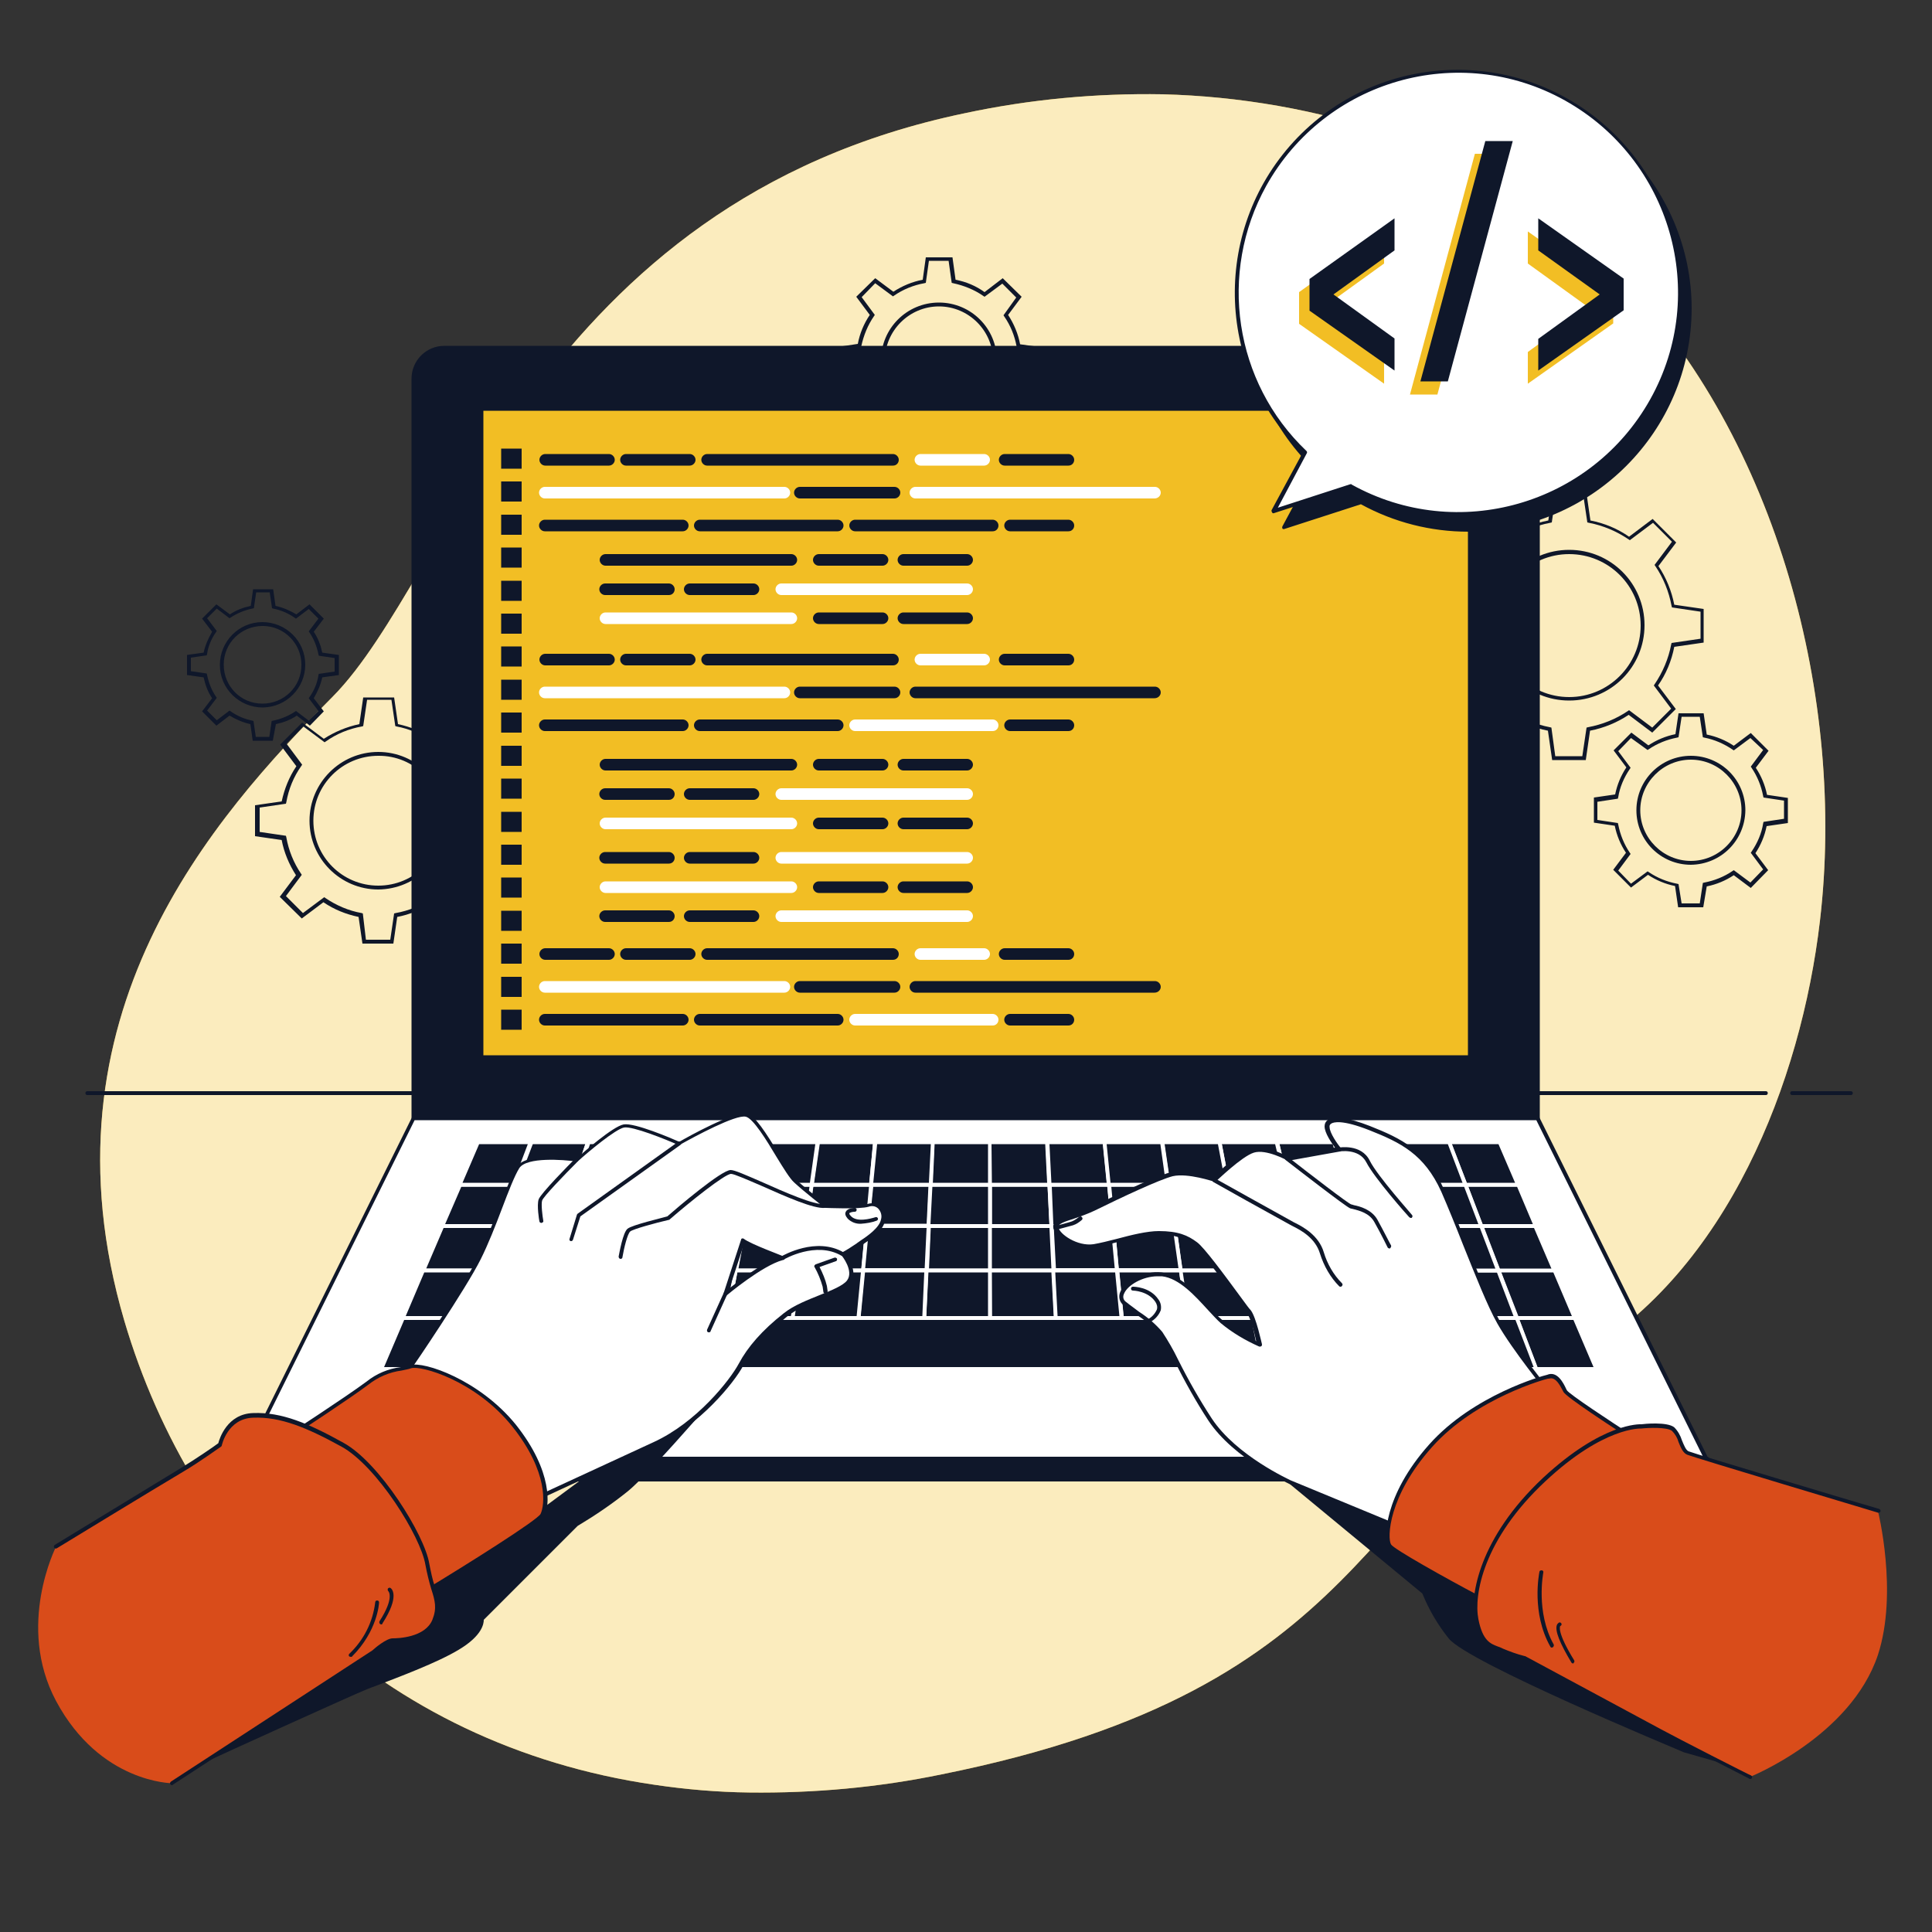 <?xml version="1.0" encoding="utf-8"?>
<!-- Generator: Adobe Illustrator 24.1.1, SVG Export Plug-In . SVG Version: 6.00 Build 0)  -->
<svg version="1.1" id="Camada_1" xmlns="http://www.w3.org/2000/svg" xmlns:xlink="http://www.w3.org/1999/xlink" x="0px" y="0px"
	 viewBox="0 0 500 500" style="enable-background:new 0 0 500 500;" xml:space="preserve">
<rect x="0" y="0" width="500" height="500" fill="#333333" stroke="none"/>
<style type="text/css">
	.st0{fill:#F2BE24;}
	.st1{opacity:0.7;fill:#FFFFFF;enable-background:new    ;}
	.st2{fill:#0F172A;}
	.st3{fill:#FFFFFF;}
	.st4{fill:#D94C1A;}
</style>
<g id="freepik--background-simple--inject-4">
	<path class="st0" d="M471,238.3c-4.9,41.8-24,90.4-62.1,112.7c-57.6,33.7-52.8,85.6-165.2,108.2c-16.4,3.4-33.1,4.9-49.8,4.7
		c-8.2-0.1-16.4-0.8-24.5-2c-71.4-10.4-119.5-60.1-137.2-120C9,263,55.3,211.4,86.1,180.3s53.2-128,163.6-151
		c16.8-3.6,34-5.2,51.2-4.9c39.3,1,82.1,13.8,111.7,40.8c2.2,2,4.4,4.1,6.5,6.3C460.2,113.7,477.7,181.3,471,238.3z"/>
	<path class="st1" d="M471,238.3c-4.9,41.8-24,90.4-62.1,112.7c-57.6,33.7-52.8,85.6-165.2,108.2c-16.4,3.4-33.1,4.9-49.8,4.7
		c-8.2-0.1-16.4-0.8-24.5-2c-71.4-10.4-119.5-60.1-137.2-120C9,263,55.3,211.4,86.1,180.3s53.2-128,163.6-151
		c16.8-3.6,34-5.2,51.2-4.9c39.3,1,82.1,13.8,111.7,40.8c2.2,2,4.4,4.1,6.5,6.3C460.2,113.7,477.7,181.3,471,238.3z"/>
</g>
<g id="freepik--Table--inject-4">
	<path class="st2" d="M479,283.4h-15.2c-0.3,0-0.5-0.2-0.5-0.5s0.2-0.5,0.5-0.5H479c0.3,0,0.5,0.2,0.5,0.5
		C479.5,283.2,479.3,283.4,479,283.4z"/>
	<path class="st2" d="M457,283.4H22.6c-0.3,0-0.5-0.2-0.5-0.5s0.2-0.5,0.5-0.5H457c0.3,0,0.5,0.2,0.5,0.5
		C457.5,283.2,457.3,283.4,457,283.4z"/>
</g>
<g id="freepik--Gears--inject-4">
	<path class="st2" d="M410.4,196.7h-8.7l-1.1-7.6c-3.6-0.7-7-2.1-10-4.2l-6.1,4.6l-6.1-6.1l4.6-6.1c-2-3-3.4-6.4-4.1-10l-7.6-1.1
		v-8.7l7.6-1.1c0.7-3.6,2.1-7,4.2-10l-4.6-6.1l6.1-6.1l6.1,4.6c3-2,6.4-3.4,10-4.1l1.1-7.6h8.7l1.1,7.6c3.6,0.7,7,2.1,10,4.2
		l6.1-4.6l6.1,6.1l-4.6,6.1c2,3,3.4,6.4,4.1,10l7.6,1.1v8.7l-7.6,1.1c-0.7,3.6-2.1,7-4.2,10l4.6,6.1l-6.1,6.1l-6.1-4.6
		c-3,2-6.4,3.4-10,4.1L410.4,196.7z M402.5,195.7h7l1.1-7.4l0.4-0.1c3.7-0.7,7.2-2.1,10.3-4.2l0.3-0.2l6,4.5l4.9-4.9l-4.5-6l0.2-0.3
		c2.1-3.1,3.6-6.6,4.3-10.3l0.1-0.4l7.5-1.1v-7l-7.4-1.1l-0.1-0.4c-0.7-3.7-2.1-7.2-4.2-10.3l-0.2-0.3l4.5-6l-4.9-4.9l-6,4.5
		l-0.3-0.2c-3.1-2.1-6.6-3.6-10.3-4.3l-0.4-0.1l-1.1-7.4h-7l-1.1,7.4l-0.4,0.1c-3.7,0.7-7.2,2.1-10.3,4.2l-0.3,0.2l-6-4.5l-4.9,4.9
		l4.5,6l-0.2,0.3c-2.1,3.1-3.6,6.6-4.3,10.3l-0.1,0.4l-7.5,1.1v7l7.4,1.1l0.1,0.4c0.7,3.7,2.2,7.2,4.3,10.3l0.2,0.3l-4.5,6l4.9,4.9
		l6-4.5l0.3,0.2c3.1,2.1,6.6,3.6,10.3,4.3l0.4,0.1L402.5,195.7z M406.1,181.3c-10.8,0-19.5-8.7-19.5-19.5s8.7-19.5,19.5-19.5
		c10.8,0,19.5,8.7,19.5,19.5C425.6,172.6,416.9,181.3,406.1,181.3z M406.1,143.4c-10.2,0-18.5,8.3-18.5,18.5s8.3,18.5,18.5,18.5
		c10.2,0,18.5-8.3,18.5-18.5c0,0,0,0,0,0C424.6,151.6,416.3,143.4,406.1,143.4L406.1,143.4z"/>
	<path class="st2" d="M440.8,234.8h-6.5l-0.8-5.5c-2.5-0.5-4.9-1.5-7-2.9l-4.4,3.3l-4.6-4.6l3.3-4.4c-1.4-2.1-2.4-4.5-2.9-7
		l-5.4-0.8v-6.5l5.5-0.8c0.5-2.5,1.5-4.9,2.9-7l-3.3-4.4l4.6-4.6l4.4,3.3c2.1-1.4,4.5-2.4,7-2.9l0.8-5.4h6.5l0.8,5.5
		c2.5,0.5,4.9,1.5,7,2.9l4.4-3.3l4.6,4.6l-3.3,4.4c1.4,2.1,2.4,4.5,2.9,7l5.4,0.8v6.5l-5.5,0.8c-0.5,2.5-1.5,4.9-2.9,7l3.3,4.4
		l-4.5,4.6l-4.4-3.3c-2.1,1.4-4.5,2.4-7,2.9L440.8,234.8z M435.2,233.8h4.7l0.8-5.3l0.4-0.1c2.6-0.5,5.1-1.5,7.3-3l0.3-0.2l4.3,3.2
		l3.3-3.4l-3.2-4.3l0.2-0.3c1.5-2.2,2.6-4.7,3-7.3l0.1-0.4l5.3-0.8v-4.7l-5.3-0.8l-0.1-0.4c-0.5-2.6-1.5-5.1-3-7.3l-0.2-0.3l3.2-4.3
		L453,191l-4.3,3.2l-0.3-0.2c-2.2-1.5-4.7-2.6-7.3-3.1l-0.4-0.1l-0.8-5.3h-4.7l-0.8,5.3l-0.4,0.1c-2.6,0.5-5.1,1.5-7.3,3l-0.3,0.2
		l-4.3-3.1l-3.3,3.4l3.2,4.3l-0.2,0.3c-1.5,2.2-2.6,4.7-3,7.3l-0.1,0.4l-5.3,0.8v4.7l5.3,0.8l0.1,0.4c0.5,2.6,1.5,5.1,3,7.3l0.2,0.3
		l-3.2,4.3l3.3,3.4l4.3-3.2l0.3,0.2c2.2,1.5,4.7,2.5,7.3,3l0.4,0.1L435.2,233.8z M437.6,223.8c-7.8,0-14.1-6.3-14.1-14.1
		c0-7.8,6.3-14.1,14.1-14.1c7.8,0,14.1,6.3,14.1,14.1C451.6,217.5,445.4,223.7,437.6,223.8L437.6,223.8z M437.6,196.6
		c-7.2,0-13.1,5.9-13.1,13.1c0,7.2,5.9,13.1,13.1,13.1c7.2,0,13.1-5.9,13.1-13.1C450.7,202.5,444.8,196.6,437.6,196.6L437.6,196.6z"
		/>
	<path class="st2" d="M101.8,244.2h-8l-1-6.9c-3.3-0.7-6.3-1.9-9.1-3.8l-5.6,4.2l-5.7-5.6l4.2-5.6c-1.8-2.8-3.1-5.9-3.7-9.1l-6.9-1
		v-8l6.9-1c0.7-3.2,1.9-6.3,3.8-9.1l-4.2-5.6l5.7-5.7l5.6,4.2c2.8-1.8,5.9-3.1,9.2-3.8l1-6.9h8l1,6.9c3.2,0.7,6.3,1.9,9.1,3.8
		l5.6-4.2l5.7,5.7l-4.2,5.6c1.8,2.8,3.1,5.9,3.7,9.1l6.9,1v8l-7,1c-0.7,3.3-1.9,6.3-3.8,9.1l4.2,5.6l-5.7,5.7l-5.6-4.2
		c-2.8,1.8-5.9,3.1-9.1,3.7L101.8,244.2z M94.7,243.2h6.3l1-6.8l0.4-0.1c3.4-0.6,6.6-1.9,9.4-3.9l0.3-0.2l5.5,4.1l4.4-4.4l-4.1-5.5
		l0.2-0.3c2-2.8,3.3-6,3.9-9.4l0.1-0.4l6.8-1v-6.3l-6.8-1l-0.1-0.4c-0.6-3.4-1.9-6.6-3.8-9.4l-0.2-0.3l4.1-5.5l-4.4-4.4l-5.5,4.1
		l-0.3-0.2c-2.8-1.9-6-3.3-9.3-3.9l-0.3-0.1l-1-6.8h-6.3l-1,6.8l-0.3,0.1c-3.4,0.6-6.6,1.9-9.4,3.9l-0.3,0.2l-5.5-4.1l-4.4,4.4
		l4.1,5.5l-0.2,0.3c-2,2.8-3.3,6-3.9,9.4l-0.1,0.4l-6.8,1v6.3l6.8,1l0.1,0.4c0.6,3.4,1.9,6.6,3.8,9.4l0.2,0.3l-4.1,5.5l4.4,4.4
		l5.5-4.1l0.3,0.2c2.8,1.9,6,3.3,9.4,3.9l0.3,0.1L94.7,243.2z M97.9,230.2c-9.8,0-17.8-8-17.8-17.8c0-9.8,8-17.8,17.8-17.8
		s17.8,8,17.8,17.8c0,0,0,0,0,0C115.7,222.2,107.7,230.1,97.9,230.2L97.9,230.2z M97.9,195.6c-9.3,0-16.8,7.5-16.8,16.8
		s7.5,16.8,16.8,16.8s16.8-7.5,16.8-16.8c0,0,0,0,0,0C114.7,203.1,107.2,195.5,97.9,195.6C97.9,195.5,97.9,195.5,97.9,195.6
		L97.9,195.6z"/>
	<path class="st2" d="M70.6,191.7h-5.2l-0.6-4.3c-1.9-0.4-3.7-1.2-5.4-2.2l-3.4,2.6l-3.7-3.7l2.6-3.4c-1.1-1.6-1.8-3.5-2.2-5.4
		l-4.3-0.6v-5.2l4.3-0.6c0.4-1.9,1.2-3.7,2.2-5.4l-2.6-3.4l3.7-3.7l3.5,2.6c1.6-1.1,3.5-1.8,5.4-2.2l0.6-4.3h5.2l0.6,4.3
		c1.9,0.4,3.7,1.2,5.4,2.2l3.4-2.6l3.7,3.7l-2.6,3.4c1.1,1.6,1.8,3.5,2.2,5.4l4.3,0.6v5.2l-4.3,0.6c-0.4,1.9-1.2,3.7-2.2,5.4
		l2.6,3.4l-3.6,3.7l-3.4-2.6c-1.6,1.1-3.5,1.8-5.4,2.2L70.6,191.7z M66.2,190.7h3.5l0.6-4.1l0.4-0.1c2-0.4,3.9-1.2,5.6-2.3l0.3-0.2
		l3.3,2.5l2.5-2.5l-2.5-3.3l0.2-0.3c1.2-1.7,2-3.6,2.3-5.6l0.1-0.4l4.1-0.6v-3.5l-4.1-0.6l-0.1-0.4c-0.4-2-1.2-4-2.3-5.6l-0.2-0.3
		l2.5-3.3l-2.5-2.5l-3.3,2.5l-0.3-0.2c-1.7-1.2-3.6-2-5.6-2.4l-0.3-0.1l-0.6-4.1h-3.5l-0.6,4.1l-0.4,0.1c-2,0.4-3.9,1.2-5.6,2.3
		l-0.3,0.2l-3.3-2.5l-2.5,2.5l2.5,3.3l-0.2,0.3c-1.2,1.7-2,3.6-2.3,5.6l-0.1,0.4l-4.1,0.6v3.5l4.1,0.6l0.1,0.4c0.4,2,1.2,4,2.3,5.6
		l0.2,0.3l-2.5,3.3l2.5,2.5l3.3-2.5l0.3,0.2c1.7,1.2,3.6,2,5.6,2.4l0.3,0.1L66.2,190.7z M68,183.1c-6.1,0-11.1-4.9-11.1-11
		s4.9-11.1,11-11.1S79,165.9,79,172c0,0,0,0,0,0C79,178.1,74.1,183,68,183.1z M68,162c-5.6,0-10.1,4.4-10.1,10s4.4,10.1,10,10.1
		s10.1-4.4,10.1-10c0,0,0-0.1,0-0.1C78,166.5,73.5,162,68,162z"/>
	<path class="st2" d="M246.3,120.1h-6.9l-0.8-5.8c-2.7-0.5-5.3-1.6-7.5-3.2l-4.7,3.5l-4.9-4.8l3.5-4.7c-1.5-2.3-2.6-4.9-3.1-7.5
		l-5.8-0.8v-6.9L222,89c0.5-2.7,1.6-5.3,3.1-7.5l-3.5-4.7l4.9-4.8l4.7,3.5c2.3-1.5,4.9-2.6,7.6-3.1l0.8-5.8h6.9l0.8,5.8
		c2.7,0.5,5.3,1.6,7.5,3.2l4.7-3.6l4.9,4.8l-3.5,4.7c1.5,2.3,2.6,4.9,3.1,7.6l5.8,0.8v6.8l-5.8,0.8c-0.5,2.7-1.6,5.2-3.1,7.5
		l3.5,4.7l-4.9,4.8l-4.7-3.5c-2.3,1.5-4.9,2.6-7.6,3.1L246.3,120.1z M240.3,119.1h5.1l0.8-5.7l0.4-0.1c2.8-0.5,5.5-1.6,7.8-3.2
		l0.3-0.2l4.6,3.4l3.7-3.6l-3.4-4.6l0.2-0.3c1.6-2.3,2.7-5,3.3-7.8l0.1-0.3l5.7-0.8v-5.1l-5.7-0.8l-0.1-0.3
		c-0.5-2.8-1.6-5.5-3.2-7.8l-0.2-0.3L263,77l-3.6-3.6l-4.6,3.4l-0.3-0.2c-2.3-1.6-5-2.7-7.8-3.3l-0.4-0.1l-0.8-5.7h-5.1l-0.8,5.7
		l-0.4,0.1c-2.8,0.5-5.5,1.6-7.8,3.2l-0.3,0.2l-4.6-3.4l-3.5,3.6l3.4,4.6l-0.2,0.3c-1.6,2.3-2.7,5-3.3,7.8l-0.1,0.3l-5.7,0.8v5.1
		l5.6,0.8l0.1,0.3c0.5,2.8,1.6,5.5,3.2,7.8l0.2,0.3l-3.4,4.6l3.6,3.6l4.6-3.4l0.3,0.2c2.3,1.6,5,2.7,7.8,3.3l0.4,0.1L240.3,119.1z
		 M243,108.3c-8.3,0-15-6.7-15-15s6.7-15,15-15s15,6.7,15,15l0,0C258,101.6,251.3,108.3,243,108.3z M243,79.3c-7.7,0-14,6.3-14,14
		s6.3,14,14,14s14-6.3,14-14C257,85.6,250.7,79.3,243,79.3C243,79.3,243,79.3,243,79.3L243,79.3z"/>
</g>
<g id="freepik--Device--inject-4">
	<path class="st2" d="M114.9,90H390c4.4,0,8,3.6,8,8v191.4l0,0H107l0,0V98C107,93.6,110.5,90,114.9,90z"/>
	<path class="st2" d="M398,289.9H107c-0.3,0-0.5-0.2-0.5-0.5V98c0-4.7,3.8-8.5,8.5-8.5l0,0h275c4.7,0,8.5,3.8,8.5,8.5v191.4
		C398.5,289.7,398.3,289.9,398,289.9z M107.5,288.9h290V98c0-4.1-3.3-7.5-7.5-7.5h0H114.9c-4.1,0-7.5,3.4-7.5,7.5c0,0,0,0,0,0
		L107.5,288.9z"/>
	<polygon class="st3" points="441.6,377.6 63.3,377.6 106.9,289.4 398,289.4 	"/>
	<path class="st2" d="M441.6,378.1H63.3c-0.2,0-0.3-0.1-0.4-0.2c-0.1-0.1-0.1-0.3,0-0.5l43.7-88.2c0.1-0.2,0.3-0.3,0.4-0.3h291
		c0.2,0,0.4,0.1,0.4,0.3l43.7,88.2c0.1,0.1,0.1,0.3,0,0.5C442,378,441.8,378.1,441.6,378.1z M64.1,377.1h376.7l-43.2-87.2H107.3
		L64.1,377.1z"/>
	<rect x="124.6" y="105.8" class="st0" width="255.8" height="167.8"/>
	<path class="st2" d="M380.4,274.1H124.6c-0.3,0-0.5-0.2-0.5-0.5V105.8c0-0.3,0.2-0.5,0.5-0.5h255.8c0.3,0,0.5,0.2,0.5,0.5v167.8
		C380.9,273.9,380.6,274.1,380.4,274.1z M125.1,273.1h254.8V106.3H125.1L125.1,273.1z"/>
	<polygon class="st2" points="240.3,317.3 240.8,306.6 225.4,306.6 224.4,317.3 	"/>
	<path class="st3" d="M240.3,317.8h-15.9c-0.1,0-0.3-0.1-0.4-0.2c-0.1-0.1-0.1-0.2-0.1-0.4l1-10.7c0-0.3,0.2-0.5,0.5-0.5h15.4
		c0.1,0,0.3,0.1,0.4,0.1c0.1,0.1,0.2,0.2,0.1,0.4l-0.5,10.7C240.8,317.6,240.6,317.8,240.3,317.8z M225,316.8h14.9l0.5-9.7h-14.4
		L225,316.8z"/>
	<polygon class="st2" points="272.1,317.3 271.6,306.6 256.2,306.6 256.2,317.3 	"/>
	<path class="st3" d="M272.1,317.8h-15.9c-0.3,0-0.5-0.2-0.5-0.5v-10.7c0-0.3,0.2-0.5,0.5-0.5c0,0,0,0,0,0h15.4
		c0.3,0,0.5,0.2,0.5,0.5l0.5,10.7c0,0.1,0,0.3-0.1,0.4C272.4,317.8,272.2,317.8,272.1,317.8z M256.7,316.8h14.9l-0.5-9.7h-14.4
		L256.7,316.8z"/>
	<polygon class="st2" points="354.9,328.8 371.3,328.8 367.5,317.3 351.6,317.3 	"/>
	<path class="st3" d="M371.3,329.3h-16.4c-0.2,0-0.4-0.1-0.5-0.4l-3.3-11.5c0-0.2,0-0.3,0.1-0.4c0.1-0.1,0.2-0.2,0.4-0.2h15.9
		c0.2,0,0.4,0.1,0.5,0.3l3.9,11.5c0,0.2,0,0.3-0.1,0.5C371.6,329.2,371.5,329.3,371.3,329.3z M355.3,328.3h15.4l-3.5-10.5h-14.9
		L355.3,328.3z"/>
	<polygon class="st2" points="224.4,317.3 225.4,306.6 210.1,306.6 208.5,317.3 	"/>
	<path class="st3" d="M224.4,317.8h-15.9c-0.1,0-0.3-0.1-0.4-0.2c-0.1-0.1-0.1-0.3-0.1-0.4l1.5-10.7c0-0.2,0.2-0.4,0.5-0.4h15.4
		c0.1,0,0.3,0.1,0.4,0.2c0.1,0.1,0.1,0.2,0.1,0.4l-1,10.8C224.9,317.6,224.7,317.8,224.4,317.8z M209.1,316.8H224l0.9-9.7h-14.4
		L209.1,316.8z"/>
	<polygon class="st2" points="192.6,317.3 194.7,306.6 179.3,306.6 176.8,317.3 	"/>
	<path class="st3" d="M192.6,317.8h-15.9c-0.2,0-0.3-0.1-0.4-0.2c-0.1-0.1-0.1-0.3-0.1-0.4l2.6-10.7c0.1-0.2,0.3-0.4,0.5-0.4h15.4
		c0.1,0,0.3,0.1,0.4,0.2c0.1,0.1,0.1,0.3,0.1,0.4l-2.1,10.7C193.1,317.6,192.9,317.8,192.6,317.8z M177.4,316.8h14.9l1.9-9.7h-14.4
		L177.4,316.8z"/>
	<polygon class="st2" points="335.7,317.3 333.1,306.6 317.7,306.6 319.8,317.3 	"/>
	<path class="st3" d="M335.7,317.8h-15.9c-0.2,0-0.5-0.2-0.5-0.4l-2.1-10.7c-0.1-0.3,0.1-0.5,0.4-0.6c0,0,0.1,0,0.1,0h15.4
		c0.2,0,0.4,0.2,0.5,0.4l2.6,10.7c0,0.2,0,0.3-0.1,0.4C336,317.8,335.8,317.8,335.7,317.8z M320.2,316.8H335l-2.3-9.7h-14.4
		L320.2,316.8z"/>
	<polygon class="st2" points="351.6,317.3 348.5,306.6 333.1,306.6 335.7,317.3 	"/>
	<path class="st3" d="M351.6,317.8h-15.9c-0.2,0-0.4-0.2-0.5-0.4l-2.6-10.8c0-0.1,0-0.3,0.1-0.4c0.1-0.1,0.2-0.2,0.4-0.2h15.4
		c0.2,0,0.4,0.1,0.5,0.4l3,10.7c0,0.2,0,0.3-0.1,0.4C351.8,317.7,351.7,317.8,351.6,317.8z M336.1,316.8h14.8l-2.8-9.7h-14.4
		L336.1,316.8z"/>
	<polygon class="st2" points="176.8,317.3 179.3,306.6 163.9,306.6 160.9,317.3 	"/>
	<path class="st3" d="M176.8,317.8h-15.9c-0.2,0-0.3-0.1-0.4-0.2c-0.1-0.1-0.1-0.3-0.1-0.4l3.1-10.7c0.1-0.2,0.3-0.4,0.5-0.4h15.4
		c0.2,0,0.3,0.1,0.4,0.2c0.1,0.1,0.1,0.3,0.1,0.4l-2.6,10.7C177.2,317.7,177,317.8,176.8,317.8z M161.5,316.8h14.8l2.3-9.7h-14.4
		L161.5,316.8z"/>
	<polygon class="st2" points="288,317.3 287,306.6 271.6,306.6 272.1,317.3 	"/>
	<path class="st3" d="M288,317.8h-15.9c-0.3,0-0.5-0.2-0.5-0.5l-0.5-10.7c0-0.1,0-0.3,0.1-0.4c0.1-0.1,0.2-0.2,0.4-0.1H287
		c0.3,0,0.5,0.2,0.5,0.5l1,10.7C288.5,317.6,288.3,317.8,288,317.8C288,317.8,288,317.8,288,317.8z M272.6,316.8h14.9l-0.9-9.7
		h-14.4L272.6,316.8z"/>
	<polygon class="st2" points="367.5,317.3 363.8,306.6 348.5,306.6 351.6,317.3 	"/>
	<path class="st3" d="M367.5,317.8h-15.9c-0.2,0-0.4-0.1-0.5-0.4l-3.1-10.8c-0.1-0.3,0.1-0.5,0.4-0.6c0,0,0.1,0,0.1,0h15.4
		c0.2,0,0.4,0.1,0.5,0.3l3.6,10.7c0,0.2,0,0.3-0.1,0.5C367.8,317.7,367.6,317.8,367.5,317.8z M351.9,316.8h14.8l-3.3-9.7h-14.4
		L351.9,316.8z"/>
	<polygon class="st2" points="319.8,317.3 317.7,306.6 302.3,306.6 303.9,317.3 	"/>
	<path class="st3" d="M319.8,317.8h-15.9c-0.2,0-0.5-0.2-0.5-0.4l-1.5-10.7c0-0.3,0.1-0.5,0.4-0.6c0,0,0.1,0,0.1,0h15.4
		c0.2,0,0.4,0.2,0.5,0.4l2.1,10.7C320.3,317.5,320.1,317.8,319.8,317.8C319.8,317.8,319.8,317.8,319.8,317.8L319.8,317.8z
		 M304.3,316.8h14.9l-1.9-9.7h-14.4L304.3,316.8z"/>
	<polygon class="st2" points="303.9,317.3 302.3,306.6 287,306.6 288,317.3 	"/>
	<path class="st3" d="M303.9,317.8H288c-0.3,0-0.5-0.2-0.5-0.5l-1-10.8c0-0.1,0-0.3,0.1-0.4c0.1-0.1,0.2-0.2,0.4-0.2h15.4
		c0.2,0,0.5,0.2,0.5,0.4l1.5,10.8c0,0.1,0,0.3-0.1,0.4C304.2,317.8,304,317.8,303.9,317.8z M288.5,316.8h14.9l-1.4-9.7h-14.4
		L288.5,316.8z"/>
	<polygon class="st2" points="256.2,317.3 256.2,306.6 240.8,306.6 240.3,317.3 	"/>
	<path class="st3" d="M256.2,317.8h-15.9c-0.1,0-0.3-0.1-0.4-0.2c-0.1-0.1-0.1-0.2-0.1-0.4l0.5-10.7c0-0.3,0.2-0.5,0.5-0.5h15.4
		c0.3,0,0.5,0.2,0.5,0.5v10.7c0,0.1-0.1,0.3-0.1,0.4C256.5,317.8,256.3,317.8,256.2,317.8z M240.8,316.8h14.9v-9.7h-14.4
		L240.8,316.8z"/>
	<polygon class="st2" points="145,317.3 129.1,317.3 124.7,328.8 141.1,328.8 	"/>
	<path class="st3" d="M141.1,329.3h-16.4c-0.2,0-0.3-0.1-0.4-0.2c-0.1-0.1-0.1-0.3-0.1-0.5l4.4-11.5c0.1-0.2,0.3-0.3,0.5-0.3H145
		c0.2,0,0.3,0.1,0.4,0.2c0.1,0.1,0.1,0.3,0.1,0.5l-3.9,11.5C141.5,329.2,141.3,329.3,141.1,329.3z M125.4,328.3h15.3l3.5-10.5h-14.9
		L125.4,328.3z"/>
	<polygon class="st2" points="148.6,306.6 133.2,306.6 129.1,317.3 145,317.3 	"/>
	<path class="st3" d="M145,317.8h-15.9c-0.2,0-0.3-0.1-0.4-0.2c-0.1-0.1-0.1-0.3-0.1-0.5l4.1-10.7c0.1-0.2,0.3-0.3,0.5-0.3h15.4
		c0.3,0,0.5,0.2,0.5,0.5c0,0.1,0,0.1,0,0.2l-3.6,10.8C145.4,317.7,145.2,317.8,145,317.8z M129.8,316.8h14.8l3.3-9.7h-14.4
		L129.8,316.8z"/>
	<polygon class="st2" points="160.9,317.3 163.9,306.6 148.6,306.6 145,317.3 	"/>
	<path class="st3" d="M160.9,317.8H145c-0.3,0-0.5-0.2-0.5-0.5c0-0.1,0-0.1,0-0.2l3.6-10.7c0.1-0.2,0.3-0.3,0.5-0.3H164
		c0.2,0,0.3,0.1,0.4,0.2c0.1,0.1,0.1,0.3,0.1,0.4l-3.1,10.8C161.3,317.7,161.1,317.8,160.9,317.8z M145.7,316.8h14.8l2.8-9.7h-14.4
		L145.7,316.8z"/>
	<polygon class="st2" points="120,341.1 114.9,354.3 132.6,354.3 137,341.1 	"/>
	<path class="st3" d="M132.6,354.8h-17.7c-0.2,0-0.3-0.1-0.4-0.2c-0.1-0.1-0.1-0.3-0.1-0.5l5.1-13.2c0.1-0.2,0.3-0.3,0.5-0.3h17
		c0.2,0,0.3,0.1,0.4,0.2c0.1,0.1,0.1,0.3,0.1,0.5l-4.4,13.2C133,354.7,132.8,354.8,132.6,354.8z M115.6,353.8h16.6l4.1-12.2h-16
		L115.6,353.8z"/>
	<polygon class="st2" points="141.1,328.8 124.7,328.8 120,341.1 137,341.1 	"/>
	<path class="st3" d="M137,341.6h-17c-0.3,0-0.5-0.2-0.5-0.5c0-0.1,0-0.1,0-0.2l4.7-12.3c0.1-0.2,0.3-0.3,0.5-0.3h16.4
		c0.2,0,0.3,0.1,0.4,0.2c0.1,0.1,0.1,0.3,0.1,0.5l-4.1,12.3C137.4,341.5,137.2,341.6,137,341.6z M120.7,340.6h16l3.8-11.3H125
		L120.7,340.6z"/>
	<polygon class="st2" points="137,341.1 132.6,354.3 150.3,354.3 154,341.1 	"/>
	<path class="st3" d="M150.3,354.8h-17.7c-0.3,0-0.5-0.2-0.5-0.5c0-0.1,0-0.1,0-0.2l4.4-13.2c0.1-0.2,0.3-0.3,0.5-0.3h17
		c0.2,0,0.3,0.1,0.4,0.2c0.1,0.1,0.1,0.3,0.1,0.4l-3.8,13.2C150.6,354.7,150.5,354.8,150.3,354.8z M133.3,353.8h16.6l3.5-12.2h-16
		L133.3,353.8z"/>
	<polygon class="st2" points="208.5,317.3 210.1,306.6 194.7,306.6 192.6,317.3 	"/>
	<path class="st3" d="M208.5,317.8h-15.9c-0.1,0-0.3-0.1-0.4-0.2c-0.1-0.1-0.1-0.3-0.1-0.4l2-10.7c0.1-0.2,0.3-0.4,0.5-0.4H210
		c0.3,0,0.5,0.2,0.5,0.5c0,0,0,0.1,0,0.1l-1.5,10.7C209,317.6,208.8,317.8,208.5,317.8z M193.2,316.8h14.9l1.4-9.7h-14.4
		L193.2,316.8z"/>
	<polygon class="st2" points="206.9,328.8 208.5,317.3 192.6,317.3 190.4,328.8 	"/>
	<path class="st3" d="M206.9,329.3h-16.4c-0.3,0-0.5-0.2-0.5-0.5c0,0,0-0.1,0-0.1l2.2-11.5c0-0.2,0.3-0.4,0.5-0.4h15.9
		c0.1,0,0.3,0.1,0.4,0.2c0.1,0.1,0.1,0.3,0.1,0.4l-1.6,11.5C207.4,329.1,207.1,329.3,206.9,329.3z M191.1,328.3h15.4l1.5-10.5h-14.9
		L191.1,328.3z"/>
	<polygon class="st2" points="190.4,328.8 192.6,317.3 176.8,317.3 174,328.8 	"/>
	<path class="st3" d="M190.4,329.3H174c-0.2,0-0.3-0.1-0.4-0.2c-0.1-0.1-0.1-0.3-0.1-0.4l2.7-11.5c0.1-0.2,0.3-0.4,0.5-0.4h15.9
		c0.1,0,0.3,0.1,0.4,0.2c0.1,0.1,0.1,0.3,0.1,0.4l-2.2,11.5C190.9,329.1,190.7,329.3,190.4,329.3z M174.6,328.3H190l2-10.5h-14.9
		L174.6,328.3z"/>
	<polygon class="st2" points="223.3,328.8 224.4,317.3 208.5,317.3 206.9,328.8 	"/>
	<path class="st3" d="M223.3,329.3h-16.4c-0.3,0-0.5-0.2-0.5-0.5c0,0,0-0.1,0-0.1l1.6-11.5c0-0.2,0.2-0.4,0.5-0.4h15.9
		c0.1,0,0.3,0.1,0.4,0.2c0.1,0.1,0.1,0.2,0.1,0.4l-1.1,11.5C223.8,329.1,223.6,329.3,223.3,329.3z M207.5,328.3h15.4l1-10.5H209
		L207.5,328.3z"/>
	<polygon class="st2" points="160.9,317.3 145,317.3 141.1,328.8 157.6,328.8 	"/>
	<path class="st3" d="M157.6,329.3h-16.5c-0.2,0-0.3-0.1-0.4-0.2c-0.1-0.1-0.1-0.3-0.1-0.5l3.8-11.5c0.1-0.2,0.3-0.3,0.5-0.3h15.9
		c0.2,0,0.3,0.1,0.4,0.2c0.1,0.1,0.1,0.3,0.1,0.4l-3.3,11.5C158,329.2,157.8,329.3,157.6,329.3z M141.8,328.3h15.4l3-10.5h-14.9
		L141.8,328.3z"/>
	<polygon class="st2" points="358.4,341.1 375.5,341.1 371.3,328.8 354.9,328.8 	"/>
	<path class="st3" d="M375.5,341.6h-17c-0.2,0-0.4-0.1-0.5-0.4l-3.5-12.3c0-0.2,0-0.3,0.1-0.4c0.1-0.1,0.2-0.2,0.4-0.2h16.4
		c0.2,0,0.4,0.1,0.5,0.3l4.1,12.4c0.1,0.2,0,0.3-0.1,0.5C375.8,341.6,375.6,341.6,375.5,341.6z M358.8,340.6h16l-3.8-11.3h-15.5
		L358.8,340.6z"/>
	<polygon class="st2" points="174,328.8 176.8,317.3 160.9,317.3 157.6,328.8 	"/>
	<path class="st3" d="M174,329.3h-16.4c-0.2,0-0.3-0.1-0.4-0.2c-0.1-0.1-0.1-0.3-0.1-0.4l3.3-11.5c0.1-0.2,0.3-0.4,0.5-0.4h15.9
		c0.2,0,0.3,0.1,0.4,0.2c0.1,0.1,0.1,0.3,0.1,0.4l-2.7,11.5C174.4,329.1,174.2,329.3,174,329.3z M158.2,328.3h15.4l2.5-10.5h-14.9
		L158.2,328.3z"/>
	<polygon class="st2" points="141.1,328.8 137,341.1 154,341.1 157.6,328.8 	"/>
	<path class="st3" d="M154,341.6h-17c-0.2,0-0.3-0.1-0.4-0.2c-0.1-0.1-0.1-0.3-0.1-0.5l4.1-12.3c0.1-0.2,0.3-0.3,0.5-0.4h16.4
		c0.3,0,0.5,0.2,0.5,0.5c0,0,0,0.1,0,0.1l-3.5,12.3C154.4,341.5,154.2,341.6,154,341.6z M137.7,340.6h16l3.2-11.3h-15.4L137.7,340.6
		z"/>
	<polygon class="st2" points="322,328.8 319.8,317.3 303.9,317.3 305.5,328.8 	"/>
	<path class="st3" d="M322,329.3h-16.5c-0.2,0-0.5-0.2-0.5-0.4l-1.7-11.5c0-0.1,0-0.3,0.1-0.4c0.1-0.1,0.2-0.2,0.4-0.2h15.9
		c0.2,0,0.4,0.2,0.5,0.4l2.2,11.5C322.5,329,322.3,329.2,322,329.3C322,329.3,322,329.3,322,329.3L322,329.3z M306,328.3h15.4
		l-2-10.5h-14.9L306,328.3z"/>
	<polygon class="st2" points="305.5,328.8 303.9,317.3 288,317.3 289.1,328.8 	"/>
	<path class="st3" d="M305.5,329.3h-16.4c-0.3,0-0.5-0.2-0.5-0.5l-1.1-11.5c0-0.1,0-0.3,0.1-0.4c0.1-0.1,0.2-0.2,0.4-0.2h15.9
		c0.2,0,0.5,0.2,0.5,0.4l1.6,11.5C306,329,305.8,329.3,305.5,329.3C305.6,329.3,305.5,329.3,305.5,329.3L305.5,329.3z M289.5,328.3
		H305l-1.5-10.5h-14.9L289.5,328.3z"/>
	<polygon class="st2" points="354.9,328.8 351.6,317.3 335.7,317.3 338.4,328.8 	"/>
	<path class="st3" d="M354.9,329.3h-16.4c-0.2,0-0.4-0.2-0.5-0.4l-2.8-11.5c0-0.2,0-0.3,0.1-0.4c0.1-0.1,0.2-0.2,0.4-0.2h15.9
		c0.2,0,0.4,0.1,0.5,0.4l3.3,11.5c0,0.1,0,0.3-0.1,0.4C355.2,329.2,355,329.3,354.9,329.3z M338.8,328.3h15.4l-3-10.5h-14.9
		L338.8,328.3z"/>
	<polygon class="st2" points="256.2,328.8 256.2,317.3 240.3,317.3 239.8,328.8 	"/>
	<path class="st3" d="M256.2,329.3h-16.4c-0.1,0-0.3-0.1-0.4-0.1c-0.1-0.1-0.1-0.2-0.1-0.4l0.5-11.5c0-0.3,0.2-0.5,0.5-0.5h15.9
		c0.3,0,0.5,0.2,0.5,0.5v11.5c0,0.1-0.1,0.3-0.1,0.4C256.5,329.2,256.3,329.3,256.2,329.3z M240.3,328.3h15.4v-10.5h-14.9
		L240.3,328.3z"/>
	<polygon class="st2" points="289.1,328.8 288,317.3 272.1,317.3 272.7,328.8 	"/>
	<path class="st3" d="M289.1,329.3h-16.4c-0.3,0-0.5-0.2-0.5-0.5l-0.6-11.5c0-0.1,0-0.3,0.1-0.4c0.1-0.1,0.2-0.2,0.4-0.1H288
		c0.3,0,0.5,0.2,0.5,0.5l1.1,11.5c0,0.1,0,0.3-0.1,0.4C289.4,329.2,289.2,329.3,289.1,329.3z M273.1,328.3h15.4l-1-10.5h-14.9
		L273.1,328.3z"/>
	<polygon class="st2" points="272.7,328.8 272.1,317.3 256.2,317.3 256.2,328.8 	"/>
	<path class="st3" d="M272.7,329.3h-16.4c-0.3,0-0.5-0.2-0.5-0.5v-11.5c0-0.1,0.1-0.3,0.1-0.4c0.1-0.1,0.2-0.1,0.4-0.1h15.9
		c0.3,0,0.5,0.2,0.5,0.5l0.6,11.5c0,0.1,0,0.3-0.1,0.4C272.9,329.2,272.8,329.3,272.7,329.3z M256.7,328.3h15.4l-0.5-10.5h-14.9
		L256.7,328.3z"/>
	<polygon class="st2" points="239.8,328.8 240.3,317.3 224.4,317.3 223.3,328.8 	"/>
	<path class="st3" d="M239.8,329.3h-16.4c-0.1,0-0.3-0.1-0.4-0.2c-0.1-0.1-0.1-0.2-0.1-0.4l1.1-11.5c0-0.3,0.2-0.5,0.5-0.5h15.9
		c0.3,0,0.5,0.2,0.5,0.5c0,0,0,0,0,0.1l-0.5,11.5C240.3,329.1,240,329.3,239.8,329.3z M223.9,328.3h15.4l0.5-10.5h-14.9L223.9,328.3
		z"/>
	<polygon class="st2" points="289.1,328.8 290.3,341.1 307.3,341.1 305.5,328.8 	"/>
	<path class="st3" d="M307.3,341.6h-17c-0.3,0-0.5-0.2-0.5-0.5l-1.2-12.3c0-0.1,0-0.3,0.1-0.4c0.1-0.1,0.2-0.2,0.4-0.2h16.4
		c0.2,0,0.5,0.2,0.5,0.4l1.8,12.3c0,0.1,0,0.3-0.1,0.4C307.6,341.5,307.5,341.6,307.3,341.6z M290.8,340.6h16l-1.6-11.3h-15.5
		L290.8,340.6z"/>
	<polygon class="st2" points="305.5,328.8 307.3,341.1 324.4,341.1 322,328.8 	"/>
	<path class="st3" d="M324.4,341.6h-17c-0.2,0-0.5-0.2-0.5-0.4l-1.8-12.3c0-0.1,0-0.3,0.1-0.4c0.1-0.1,0.2-0.2,0.4-0.2H322
		c0.2,0,0.4,0.2,0.5,0.4l2.4,12.3c0,0.1,0,0.3-0.1,0.4C324.6,341.5,324.5,341.6,324.4,341.6z M307.8,340.6h16l-2.2-11.3h-15.5
		L307.8,340.6z"/>
	<polygon class="st2" points="157.6,328.8 154,341.1 171.1,341.1 174,328.8 	"/>
	<path class="st3" d="M171.1,341.6H154c-0.2,0-0.3-0.1-0.4-0.2c-0.1-0.1-0.1-0.3-0.1-0.4l3.5-12.3c0.1-0.2,0.3-0.4,0.5-0.4H174
		c0.3,0,0.5,0.2,0.5,0.5c0,0,0,0.1,0,0.1l-2.9,12.3C171.5,341.5,171.3,341.6,171.1,341.6z M154.7,340.6h16l2.7-11.3h-15.5
		L154.7,340.6z"/>
	<polygon class="st2" points="322,328.8 324.4,341.1 341.4,341.1 338.4,328.8 	"/>
	<path class="st3" d="M341.4,341.6h-17c-0.2,0-0.4-0.2-0.5-0.4l-2.4-12.3c0-0.1,0-0.3,0.1-0.4c0.1-0.1,0.2-0.2,0.4-0.2h16.4
		c0.2,0,0.4,0.2,0.5,0.4l3,12.3c0,0.1,0,0.3-0.1,0.4C341.7,341.5,341.6,341.6,341.4,341.6z M324.8,340.6h16l-2.8-11.3h-15.4
		L324.8,340.6z"/>
	<polygon class="st2" points="256.2,328.8 256.2,341.1 273.3,341.1 272.7,328.8 	"/>
	<path class="st3" d="M273.3,341.6h-17c-0.3,0-0.5-0.2-0.5-0.5v-12.3c0-0.1,0-0.3,0.1-0.4c0.1-0.1,0.2-0.1,0.4-0.1h16.4
		c0.3,0,0.5,0.2,0.5,0.5l0.6,12.3c0,0.1,0,0.3-0.1,0.4C273.6,341.6,273.4,341.6,273.3,341.6z M256.7,340.6h16l-0.6-11.3h-15.5
		L256.7,340.6z"/>
	<polygon class="st2" points="338.4,328.8 341.4,341.1 358.4,341.1 354.9,328.8 	"/>
	<path class="st3" d="M358.4,341.6h-17c-0.2,0-0.4-0.2-0.5-0.4l-3-12.3c0-0.2,0-0.3,0.1-0.4c0.1-0.1,0.2-0.2,0.4-0.2h16.4
		c0.2,0,0.4,0.2,0.5,0.4l3.6,12.3c0,0.2,0,0.3-0.1,0.4C358.7,341.6,358.6,341.6,358.4,341.6z M341.8,340.6h16l-3.3-11.3h-15.5
		L341.8,340.6z"/>
	<polygon class="st2" points="272.7,328.8 273.3,341.1 290.3,341.1 289.1,328.8 	"/>
	<path class="st3" d="M290.3,341.6h-17c-0.3,0-0.5-0.2-0.5-0.5l-0.6-12.3c0-0.1,0-0.3,0.1-0.4c0.1-0.1,0.2-0.2,0.4-0.2h16.4
		c0.3,0,0.5,0.2,0.5,0.5l1.2,12.3c0,0.1,0,0.3-0.1,0.4C290.6,341.6,290.4,341.6,290.3,341.6z M273.7,340.6h16l-1.1-11.3h-15.5
		L273.7,340.6z"/>
	<polygon class="st2" points="190.4,328.8 188.1,341.1 205.1,341.1 206.9,328.8 	"/>
	<path class="st3" d="M205.1,341.6h-17c-0.1,0-0.3-0.1-0.4-0.2c-0.1-0.1-0.1-0.3-0.1-0.4l2.4-12.3c0-0.2,0.2-0.4,0.5-0.4h16.4
		c0.3,0,0.5,0.2,0.5,0.5c0,0,0,0,0,0.1l-1.8,12.3C205.6,341.4,205.4,341.6,205.1,341.6z M188.7,340.6h16l1.6-11.3h-15.5L188.7,340.6
		z"/>
	<polygon class="st2" points="174,328.8 171.1,341.1 188.1,341.1 190.4,328.8 	"/>
	<path class="st3" d="M188.1,341.6h-17c-0.2,0-0.3-0.1-0.4-0.2c-0.1-0.1-0.1-0.3-0.1-0.4l2.9-12.3c0.1-0.2,0.3-0.4,0.5-0.4h16.4
		c0.1,0,0.3,0.1,0.4,0.2c0.1,0.1,0.1,0.3,0.1,0.4l-2.3,12.3C188.6,341.5,188.4,341.6,188.1,341.6z M171.7,340.6h16l2.1-11.3h-15.5
		L171.7,340.6z"/>
	<polygon class="st2" points="239.8,328.8 239.2,341.1 256.2,341.1 256.2,328.8 	"/>
	<path class="st3" d="M256.2,341.6h-17c-0.1,0-0.3-0.1-0.4-0.1c-0.1-0.1-0.2-0.2-0.1-0.4l0.6-12.3c0-0.3,0.2-0.5,0.5-0.5h16.4
		c0.3,0,0.5,0.2,0.5,0.5v12.3c0,0.1-0.1,0.3-0.1,0.4C256.5,341.6,256.4,341.6,256.2,341.6z M239.7,340.6h16v-11.3h-15.5L239.7,340.6
		z"/>
	<polygon class="st2" points="223.3,328.8 222.2,341.1 239.2,341.1 239.8,328.8 	"/>
	<path class="st3" d="M239.2,341.6h-17c-0.1,0-0.3-0.1-0.4-0.2c-0.1-0.1-0.1-0.2-0.1-0.4l1.2-12.3c0-0.3,0.2-0.5,0.5-0.5h16.4
		c0.1,0,0.3,0.1,0.4,0.2c0.1,0.1,0.1,0.2,0.1,0.4l-0.6,12.3C239.7,341.4,239.5,341.6,239.2,341.6z M222.7,340.6h16l0.5-11.3h-15.5
		L222.7,340.6z"/>
	<polygon class="st2" points="206.9,328.8 205.1,341.1 222.2,341.1 223.3,328.8 	"/>
	<path class="st3" d="M222.2,341.6h-17c-0.3,0-0.5-0.2-0.5-0.5c0,0,0-0.1,0-0.1l1.8-12.3c0-0.2,0.2-0.4,0.5-0.4h16.4
		c0.1,0,0.3,0.1,0.4,0.2c0.1,0.1,0.1,0.2,0.1,0.4l-1.2,12.3C222.7,341.4,222.4,341.6,222.2,341.6z M205.7,340.6h16l1.1-11.3h-15.4
		L205.7,340.6z"/>
	<polygon class="st2" points="338.4,328.8 335.7,317.3 319.8,317.3 322,328.8 	"/>
	<path class="st3" d="M338.4,329.3H322c-0.2,0-0.4-0.2-0.5-0.4l-2.2-11.5c0-0.1,0-0.3,0.1-0.4c0.1-0.1,0.2-0.2,0.4-0.2h15.9
		c0.2,0,0.4,0.2,0.5,0.4l2.8,11.5c0,0.1,0,0.3-0.1,0.4C338.7,329.2,338.6,329.3,338.4,329.3z M322.4,328.3h15.4l-2.5-10.5h-14.9
		L322.4,328.3z"/>
	<polygon class="st2" points="148.6,306.6 152.2,295.6 137.4,295.6 133.2,306.6 	"/>
	<path class="st3" d="M148.6,307.1h-15.4c-0.3,0-0.5-0.2-0.5-0.5c0-0.1,0-0.1,0-0.2l4.2-11c0.1-0.2,0.3-0.3,0.5-0.3h14.9
		c0.3,0,0.5,0.2,0.5,0.5c0,0.1,0,0.1,0,0.2l-3.7,11C149,306.9,148.8,307.1,148.6,307.1z M133.9,306.1h14.3l3.3-10h-13.8L133.9,306.1
		z"/>
	<polygon class="st2" points="133.2,306.6 119,306.6 114.4,317.3 129.1,317.3 	"/>
	<path class="st3" d="M129.1,317.8h-14.7c-0.2,0-0.3-0.1-0.4-0.2c-0.1-0.1-0.1-0.3,0-0.5l4.6-10.7c0.1-0.2,0.3-0.3,0.5-0.3h14.2
		c0.2,0,0.3,0.1,0.4,0.2c0.1,0.1,0.1,0.3,0,0.5l-4.1,10.8C129.5,317.7,129.3,317.8,129.1,317.8z M115.2,316.8h13.6l3.7-9.7h-13.1
		L115.2,316.8z"/>
	<polygon class="st2" points="137.4,295.6 123.7,295.6 119,306.6 133.2,306.6 	"/>
	<path class="st3" d="M133.2,307.1H119c-0.2,0-0.3-0.1-0.4-0.2c-0.1-0.1-0.1-0.3,0-0.5l4.7-11c0.1-0.2,0.3-0.3,0.5-0.3h13.7
		c0.2,0,0.3,0.1,0.4,0.2c0.1,0.1,0.1,0.3,0.1,0.5l-4.2,11C133.6,307,133.4,307.1,133.2,307.1z M119.7,306.1h13.1l3.8-10H124
		L119.7,306.1z"/>
	<polygon class="st2" points="129.1,317.3 114.4,317.3 109.5,328.8 124.7,328.8 	"/>
	<path class="st3" d="M124.7,329.3h-15.2c-0.3,0-0.5-0.2-0.5-0.5c0-0.1,0-0.1,0-0.2l4.9-11.5c0.1-0.2,0.3-0.3,0.5-0.3h14.7
		c0.2,0,0.3,0.1,0.4,0.2c0.1,0.1,0.1,0.3,0.1,0.5l-4.4,11.5C125.1,329.2,124.9,329.3,124.7,329.3z M110.3,328.3h14.1l4-10.5h-13.6
		L110.3,328.3z"/>
	<polygon class="st2" points="124.7,328.8 109.5,328.8 104.3,341.1 120,341.1 	"/>
	<path class="st3" d="M120,341.6h-15.7c-0.3,0-0.5-0.2-0.5-0.5c0-0.1,0-0.1,0-0.2l5.2-12.3c0.1-0.2,0.3-0.3,0.5-0.3h15.2
		c0.3,0,0.5,0.2,0.5,0.5c0,0.1,0,0.1,0,0.2l-4.7,12.3C120.3,341.5,120.2,341.6,120,341.6z M105,340.6h14.6l4.4-11.3h-14.2L105,340.6
		z"/>
	<polygon class="st2" points="120,341.1 104.3,341.1 98.6,354.3 114.9,354.3 	"/>
	<path class="st3" d="M114.9,354.8H98.6c-0.2,0-0.3-0.1-0.4-0.2c-0.1-0.1-0.1-0.3,0-0.5l5.6-13.2c0.1-0.2,0.3-0.3,0.5-0.3H120
		c0.2,0,0.3,0.1,0.4,0.2c0.1,0.1,0.1,0.3,0.1,0.5l-5.1,13.2C115.3,354.7,115.1,354.8,114.9,354.8z M99.4,353.8h15.2l4.7-12.2h-14.7
		L99.4,353.8z"/>
	<polygon class="st2" points="383.4,317.3 387.8,328.8 402.3,328.8 397.4,317.3 	"/>
	<path class="st3" d="M402.3,329.3h-14.5c-0.2,0-0.4-0.1-0.5-0.3l-4.4-11.5c-0.1-0.2,0-0.3,0-0.5c0.1-0.1,0.2-0.2,0.4-0.2h14.1
		c0.2,0,0.4,0.1,0.5,0.3l4.9,11.5c0.1,0.1,0.1,0.3,0,0.5C402.7,329.2,402.5,329.3,402.3,329.3z M388.1,328.3h13.4l-4.5-10.5h-13
		L388.1,328.3z"/>
	<polygon class="st2" points="392.5,341.1 407.5,341.1 402.3,328.8 387.8,328.8 	"/>
	<path class="st3" d="M407.5,341.6h-15.1c-0.2,0-0.4-0.1-0.5-0.3l-4.7-12.3c-0.1-0.3,0-0.5,0.3-0.6c0.1,0,0.1,0,0.2,0h14.5
		c0.2,0,0.4,0.1,0.5,0.3l5.2,12.3c0.1,0.3,0,0.5-0.3,0.7C407.7,341.6,407.6,341.6,407.5,341.6L407.5,341.6z M392.8,340.6h14
		l-4.8-11.3h-13.5L392.8,340.6z"/>
	<polygon class="st2" points="397.6,354.3 413.2,354.3 407.5,341.1 392.5,341.1 	"/>
	<path class="st3" d="M413.2,354.8h-15.6c-0.2,0-0.4-0.1-0.5-0.3l-5.1-13.2c-0.1-0.3,0-0.6,0.3-0.7c0.1,0,0.1,0,0.2,0h15.1
		c0.2,0,0.4,0.1,0.5,0.3l5.6,13.2c0.1,0.1,0.1,0.3,0,0.5C413.5,354.8,413.4,354.9,413.2,354.8z M397.9,353.8h14.5l-5.2-12.2h-14
		L397.9,353.8z"/>
	<polygon class="st2" points="271.6,306.6 271,295.6 256.2,295.6 256.2,306.6 	"/>
	<path class="st3" d="M271.6,307.1h-15.4c-0.3,0-0.5-0.2-0.5-0.5v-11c0-0.1,0-0.3,0.1-0.4c0.1-0.1,0.2-0.2,0.4-0.1H271
		c0.3,0,0.5,0.2,0.5,0.5l0.5,11c0,0.1,0,0.3-0.1,0.4C271.8,307,271.7,307.1,271.6,307.1z M256.7,306.1H271l-0.5-10h-13.9
		L256.7,306.1z"/>
	<polygon class="st2" points="383.4,317.3 397.4,317.3 392.8,306.6 379.2,306.6 	"/>
	<path class="st3" d="M397.4,317.8h-14.1c-0.2,0-0.4-0.1-0.5-0.3l-4.1-10.8c-0.1-0.3,0-0.5,0.3-0.6c0.1,0,0.1,0,0.2,0h13.6
		c0.2,0,0.4,0.1,0.5,0.3l4.6,10.7c0.1,0.1,0.1,0.3,0,0.5C397.8,317.7,397.6,317.8,397.4,317.8z M383.7,316.8h13l-4.1-9.7H380
		L383.7,316.8z"/>
	<polygon class="st2" points="375.5,341.1 392.5,341.1 387.8,328.8 371.3,328.8 	"/>
	<path class="st3" d="M392.5,341.6h-17c-0.2,0-0.4-0.1-0.5-0.3l-4.2-12.3c-0.1-0.3,0.1-0.5,0.3-0.6c0.1,0,0.1,0,0.2,0h16.5
		c0.2,0,0.4,0.1,0.5,0.3l4.8,12.3c0.1,0.2,0,0.3-0.1,0.5C392.8,341.5,392.7,341.6,392.5,341.6z M375.8,340.6h15.9l-4.3-11.3H372
		L375.8,340.6z"/>
	<polygon class="st2" points="163.9,306.6 167.1,295.6 152.2,295.6 148.6,306.6 	"/>
	<path class="st3" d="M163.9,307.1h-15.4c-0.3,0-0.5-0.2-0.5-0.5c0-0.1,0-0.1,0-0.2l3.7-11c0.1-0.2,0.3-0.3,0.5-0.3h14.9
		c0.2,0,0.3,0.1,0.4,0.2c0.1,0.1,0.1,0.3,0.1,0.4l-3.1,11C164.3,306.9,164.2,307.1,163.9,307.1z M149.3,306.1h14.3l2.9-10h-13.8
		L149.3,306.1z"/>
	<polygon class="st2" points="363.8,306.6 367.5,317.3 383.4,317.3 379.2,306.6 	"/>
	<path class="st3" d="M383.3,317.8h-15.9c-0.2,0-0.4-0.1-0.5-0.3l-3.6-10.7c-0.1-0.2,0-0.3,0.1-0.5c0.1-0.1,0.2-0.2,0.4-0.2h15.4
		c0.2,0,0.4,0.1,0.5,0.3l4.1,10.7c0.1,0.2,0,0.3,0,0.5C383.7,317.7,383.5,317.8,383.3,317.8z M367.8,316.8h14.8l-3.7-9.7h-14.3
		L367.8,316.8z"/>
	<polygon class="st2" points="392.8,306.6 388.1,295.6 375,295.6 379.2,306.6 	"/>
	<path class="st3" d="M392.8,307.1h-13.6c-0.2,0-0.4-0.1-0.5-0.3l-4.2-11c-0.1-0.2,0-0.3,0.1-0.5c0.1-0.1,0.2-0.2,0.4-0.2h13.1
		c0.2,0,0.4,0.1,0.5,0.3l4.7,11c0.1,0.2,0,0.3,0,0.5C393.2,307,393,307.1,392.8,307.1z M379.6,306.1h12.5l-4.3-10h-12.1L379.6,306.1
		z"/>
	<polygon class="st2" points="379.2,306.6 375,295.6 360.1,295.6 363.8,306.6 	"/>
	<path class="st3" d="M379.2,307.1h-15.4c-0.2,0-0.4-0.1-0.5-0.3l-3.7-11c0-0.2,0-0.3,0.1-0.5c0.1-0.1,0.2-0.2,0.4-0.2H375
		c0.2,0,0.4,0.1,0.5,0.3l4.2,11c0.1,0.3,0,0.6-0.3,0.7C379.3,307.1,379.3,307.1,379.2,307.1z M364.2,306.1h14.3l-3.8-10h-13.8
		L364.2,306.1z"/>
	<polygon class="st2" points="324.4,341.1 326.9,354.3 344.6,354.3 341.4,341.1 	"/>
	<path class="st3" d="M344.6,354.8h-17.7c-0.2,0-0.5-0.2-0.5-0.4l-2.5-13.2c0-0.1,0-0.3,0.1-0.4c0.1-0.1,0.2-0.2,0.4-0.2h17
		c0.2,0,0.4,0.2,0.5,0.4l3.2,13.2c0,0.1,0,0.3-0.1,0.4C344.8,354.8,344.7,354.8,344.6,354.8z M327.3,353.8h16.6l-2.9-12.2h-16
		L327.3,353.8z"/>
	<polygon class="st2" points="379.9,354.3 397.6,354.3 392.5,341.1 375.5,341.1 	"/>
	<path class="st3" d="M397.6,354.8h-17.7c-0.2,0-0.4-0.1-0.5-0.3l-4.4-13.2c0-0.2,0-0.3,0.1-0.5c0.1-0.1,0.2-0.2,0.4-0.2h17
		c0.2,0,0.4,0.1,0.5,0.3l5,13.2c0.1,0.1,0.1,0.3,0,0.5C397.9,354.8,397.7,354.8,397.6,354.8z M380.3,353.8h16.6l-4.7-12.2h-16
		L380.3,353.8z"/>
	<polygon class="st2" points="363.8,306.6 360.1,295.6 345.3,295.6 348.5,306.6 	"/>
	<path class="st3" d="M363.8,307.1h-15.4c-0.2,0-0.4-0.2-0.5-0.4l-3.2-11c0-0.2,0-0.3,0.1-0.4c0.1-0.1,0.2-0.2,0.4-0.2h14.9
		c0.2,0,0.4,0.1,0.5,0.3l3.7,11c0,0.2,0,0.3-0.1,0.5C364.2,307,364,307.1,363.8,307.1z M348.8,306.1h14.3l-3.4-10H346L348.8,306.1z"
		/>
	<polygon class="st2" points="358.4,341.1 362.2,354.3 379.9,354.3 375.5,341.1 	"/>
	<path class="st3" d="M379.9,354.8h-17.7c-0.2,0-0.4-0.2-0.5-0.4l-3.8-13.2c0-0.2,0-0.3,0.1-0.4c0.1-0.1,0.2-0.2,0.4-0.2h17
		c0.2,0,0.4,0.1,0.5,0.3l4.5,13.2c0,0.2,0,0.3-0.1,0.5C380.2,354.8,380,354.8,379.9,354.8z M362.6,353.8h16.6l-4.1-12.2h-16
		L362.6,353.8z"/>
	<polygon class="st2" points="341.4,341.1 344.6,354.3 362.2,354.3 358.4,341.1 	"/>
	<path class="st3" d="M362.2,354.8h-17.7c-0.2,0-0.4-0.2-0.5-0.4l-3.2-13.2c0-0.1,0-0.3,0.1-0.4c0.1-0.1,0.2-0.2,0.4-0.2h17
		c0.2,0,0.4,0.1,0.5,0.4l3.8,13.2c0,0.2,0,0.3-0.1,0.4C362.5,354.8,362.4,354.8,362.2,354.8z M345,353.8h16.6l-3.6-12.2h-16
		L345,353.8z"/>
	<polygon class="st2" points="371.3,328.8 387.8,328.8 383.4,317.3 367.5,317.3 	"/>
	<path class="st3" d="M387.8,329.3h-16.5c-0.2,0-0.4-0.1-0.5-0.3l-3.8-11.5c-0.1-0.3,0.1-0.5,0.3-0.6c0.1,0,0.1,0,0.2,0h15.9
		c0.2,0,0.4,0.1,0.5,0.3l4.4,11.5c0.1,0.2,0,0.5-0.3,0.6C387.9,329.3,387.8,329.3,387.8,329.3L387.8,329.3z M371.7,328.3H387
		l-4-10.5h-14.9L371.7,328.3z"/>
	<polygon class="st2" points="225.4,306.6 226.5,295.6 211.6,295.6 210.1,306.6 	"/>
	<path class="st3" d="M225.4,307.1h-15.4c-0.1,0-0.3-0.1-0.4-0.2c-0.1-0.1-0.1-0.2-0.1-0.4l1.6-11c0-0.2,0.2-0.4,0.5-0.4h14.9
		c0.1,0,0.3,0.1,0.4,0.2c0.1,0.1,0.1,0.2,0.1,0.4l-1,11C226,306.9,225.7,307.1,225.4,307.1z M210.6,306.1H225l0.9-10h-13.9
		L210.6,306.1z"/>
	<polygon class="st2" points="348.5,306.6 345.3,295.6 330.5,295.6 333.1,306.6 	"/>
	<path class="st3" d="M348.5,307.1h-15.4c-0.2,0-0.4-0.2-0.5-0.4l-2.6-11c0-0.1,0-0.3,0.1-0.4c0.1-0.1,0.2-0.2,0.4-0.2h14.9
		c0.2,0,0.4,0.1,0.5,0.4l3.2,11c0.1,0.3-0.1,0.6-0.4,0.6C348.5,307.1,348.5,307.1,348.5,307.1L348.5,307.1z M333.5,306.1h14.3
		l-2.9-10h-13.8L333.5,306.1z"/>
	<polygon class="st2" points="210.1,306.6 211.6,295.6 196.8,295.6 194.7,306.6 	"/>
	<path class="st3" d="M210.1,307.1h-15.4c-0.2,0-0.3-0.1-0.4-0.2c-0.1-0.1-0.1-0.3-0.1-0.4l2.1-11c0-0.2,0.2-0.4,0.5-0.4h14.9
		c0.1,0,0.3,0.1,0.4,0.2c0.1,0.1,0.1,0.3,0.1,0.4l-1.6,11C210.5,306.9,210.3,307.1,210.1,307.1z M195.3,306.1h14.3l1.4-10h-13.9
		L195.3,306.1z"/>
	<polygon class="st2" points="256.2,306.6 256.2,295.6 241.3,295.6 240.8,306.6 	"/>
	<path class="st3" d="M256.2,307.1h-15.4c-0.1,0-0.3-0.1-0.4-0.2c-0.1-0.1-0.2-0.2-0.1-0.4l0.5-11c0-0.3,0.2-0.5,0.5-0.5h14.8
		c0.3,0,0.5,0.2,0.5,0.5v11C256.7,306.8,256.5,307.1,256.2,307.1L256.2,307.1z M241.3,306.1h14.4v-10h-13.9L241.3,306.1z"/>
	<polygon class="st2" points="194.7,306.6 196.8,295.6 181.9,295.6 179.3,306.6 	"/>
	<path class="st3" d="M194.7,307.1h-15.4c-0.2,0-0.3-0.1-0.4-0.2c-0.1-0.1-0.1-0.3-0.1-0.4l2.6-11c0.1-0.2,0.3-0.4,0.5-0.4h14.9
		c0.1,0,0.3,0.1,0.4,0.2c0.1,0.1,0.1,0.3,0.1,0.4l-2.1,11C195.1,306.9,194.9,307.1,194.7,307.1z M179.9,306.1h14.3l1.9-10h-13.9
		L179.9,306.1z"/>
	<polygon class="st2" points="179.3,306.6 181.9,295.6 167.1,295.6 163.9,306.6 	"/>
	<path class="st3" d="M179.3,307.1h-15.4c-0.2,0-0.3-0.1-0.4-0.2c-0.1-0.1-0.1-0.3-0.1-0.4l3.1-11c0.1-0.2,0.3-0.4,0.5-0.4h14.9
		c0.2,0,0.3,0.1,0.4,0.2c0.1,0.1,0.1,0.3,0.1,0.4l-2.6,11C179.7,306.9,179.5,307.1,179.3,307.1z M164.6,306.1h14.3l2.4-10h-13.9
		L164.6,306.1z"/>
	<polygon class="st2" points="240.8,306.6 241.3,295.6 226.5,295.6 225.4,306.6 	"/>
	<path class="st3" d="M240.8,307.1h-15.4c-0.1,0-0.3-0.1-0.4-0.2c-0.1-0.1-0.1-0.2-0.1-0.4l1.1-11c0-0.3,0.2-0.4,0.5-0.5h14.9
		c0.1,0,0.3,0.1,0.4,0.2c0.1,0.1,0.1,0.2,0.1,0.4l-0.5,11C241.3,306.9,241.1,307.1,240.8,307.1z M226,306.1h14.4l0.5-10h-13.9
		L226,306.1z"/>
	<polygon class="st2" points="333.1,306.6 330.5,295.6 315.6,295.6 317.7,306.6 	"/>
	<path class="st3" d="M333.1,307.1h-15.4c-0.2,0-0.5-0.2-0.5-0.4l-2.1-11c0-0.3,0.1-0.5,0.4-0.6c0,0,0.1,0,0.1,0h14.9
		c0.2,0,0.4,0.2,0.5,0.4l2.6,11c0.1,0.3-0.1,0.5-0.4,0.6C333.2,307.1,333.1,307.1,333.1,307.1L333.1,307.1z M318.1,306.1h14.3
		l-2.4-10h-13.8L318.1,306.1z"/>
	<polygon class="st2" points="317.7,306.6 315.6,295.6 300.7,295.6 302.3,306.6 	"/>
	<path class="st3" d="M317.7,307.1h-15.4c-0.2,0-0.5-0.2-0.5-0.4l-1.6-11c0-0.1,0-0.3,0.1-0.4c0.1-0.1,0.2-0.2,0.4-0.2h14.9
		c0.2,0,0.5,0.2,0.5,0.4l2.1,11c0,0.1,0,0.3-0.1,0.4C318,307,317.9,307.1,317.7,307.1z M302.8,306.1h14.3l-1.9-10h-13.9L302.8,306.1
		z"/>
	<polygon class="st2" points="287,306.6 285.9,295.6 271,295.6 271.6,306.6 	"/>
	<path class="st3" d="M287,307.1h-15.4c-0.3,0-0.5-0.2-0.5-0.5l-0.5-11c0-0.1,0-0.3,0.1-0.4c0.1-0.1,0.2-0.2,0.4-0.2h14.9
		c0.3,0,0.5,0.2,0.5,0.5l1.1,11C287.5,306.8,287.3,307,287,307.1C287,307.1,287,307.1,287,307.1L287,307.1z M272.1,306.1h14.3l-1-10
		h-13.8L272.1,306.1z"/>
	<polygon class="st2" points="324.4,341.1 307.3,341.1 290.3,341.1 273.3,341.1 256.2,341.1 239.2,341.1 222.2,341.1 205.1,341.1 
		188.1,341.1 171.1,341.1 154,341.1 150.3,354.3 167.9,354.3 185.6,354.3 203.3,354.3 220.9,354.3 238.6,354.3 256.2,354.3 
		273.9,354.3 291.6,354.3 309.2,354.3 326.9,354.3 	"/>
	<path class="st3" d="M326.9,354.8H150.3c-0.2,0-0.3-0.1-0.4-0.2c-0.1-0.1-0.1-0.3-0.1-0.4l3.8-13.2c0.1-0.2,0.3-0.4,0.5-0.4h170.3
		c0.2,0,0.5,0.2,0.5,0.4l2.5,13.2c0,0.1,0,0.3-0.1,0.4C327.2,354.8,327,354.8,326.9,354.8z M150.9,353.8h175.4l-2.4-12.2H154.4
		L150.9,353.8z"/>
	<polygon class="st2" points="302.3,306.6 300.7,295.6 285.9,295.6 287,306.6 	"/>
	<path class="st3" d="M302.3,307.1H287c-0.3,0-0.5-0.2-0.5-0.5l-1.1-11c0-0.1,0-0.3,0.1-0.4c0.1-0.1,0.2-0.2,0.4-0.2h14.9
		c0.2,0,0.5,0.2,0.5,0.4l1.6,11c0,0.1,0,0.3-0.1,0.4C302.7,307,302.5,307.1,302.3,307.1z M287.4,306.1h14.3l-1.4-10h-13.9
		L287.4,306.1z"/>
	<rect x="63.3" y="377.6" class="st2" width="378.5" height="5.4"/>
	<path class="st2" d="M441.8,383.4H63.3c-0.3,0-0.5-0.2-0.5-0.5v-5.4c0-0.3,0.2-0.5,0.5-0.5h378.5c0.3,0,0.5,0.2,0.5,0.5v5.4
		C442.3,383.2,442.1,383.4,441.8,383.4z M63.8,382.4h377.5v-4.4H63.8L63.8,382.4z"/>
	<path class="st2" d="M157.6,120.5h-16.5c-0.8,0-1.5-0.7-1.5-1.5s0.7-1.5,1.5-1.5h16.5c0.8,0,1.5,0.7,1.5,1.5
		S158.4,120.5,157.6,120.5z"/>
	<path class="st3" d="M203,129h-62c-0.8,0-1.5-0.7-1.5-1.5s0.7-1.5,1.5-1.5h62c0.8,0,1.5,0.7,1.5,1.5S203.8,129,203,129z"/>
	<path class="st3" d="M298.8,129h-61.9c-0.8,0-1.5-0.7-1.5-1.5s0.7-1.5,1.5-1.5h62c0.8,0,1.5,0.7,1.5,1.5S299.7,129,298.8,129
		L298.8,129z"/>
	<path class="st2" d="M231.5,129H207c-0.8,0-1.5-0.7-1.5-1.5s0.7-1.5,1.5-1.5h24.5c0.8,0,1.5,0.7,1.5,1.5S232.3,129,231.5,129
		L231.5,129z"/>
	<path class="st2" d="M176.7,137.5h-35.7c-0.8,0-1.5-0.7-1.5-1.5s0.7-1.5,1.5-1.5h35.7c0.8,0,1.5,0.7,1.5,1.5
		S177.5,137.5,176.7,137.5z"/>
	<path class="st2" d="M216.8,137.5h-35.7c-0.8,0-1.5-0.7-1.5-1.5s0.7-1.5,1.5-1.5h35.7c0.8,0,1.5,0.7,1.5,1.5
		S217.6,137.5,216.8,137.5z"/>
	<path class="st2" d="M256.9,137.5h-35.6c-0.8,0-1.5-0.7-1.5-1.5s0.7-1.5,1.5-1.5h35.6c0.8,0,1.5,0.7,1.5,1.5
		S257.8,137.5,256.9,137.5z"/>
	<path class="st2" d="M276.5,137.5h-15.1c-0.8,0-1.5-0.7-1.5-1.5s0.7-1.5,1.5-1.5h15.1c0.8,0,1.5,0.7,1.5,1.5
		S277.4,137.5,276.5,137.5z"/>
	<path class="st2" d="M178.5,120.5H162c-0.8,0-1.5-0.7-1.5-1.5s0.7-1.5,1.5-1.5h16.5c0.8,0,1.5,0.7,1.5,1.5S179.3,120.5,178.5,120.5
		z"/>
	<path class="st2" d="M276.5,120.5H260c-0.8,0-1.5-0.7-1.5-1.5s0.7-1.5,1.5-1.5h16.5c0.8,0,1.5,0.7,1.5,1.5S277.4,120.5,276.5,120.5
		L276.5,120.5z"/>
	<path class="st3" d="M254.7,120.5h-16.5c-0.8,0-1.5-0.7-1.5-1.5s0.7-1.5,1.5-1.5h16.5c0.8,0,1.5,0.7,1.5,1.5
		S255.5,120.5,254.7,120.5z"/>
	<path class="st2" d="M231.1,120.5H183c-0.8,0-1.5-0.7-1.5-1.5s0.7-1.5,1.5-1.5h48.1c0.8,0,1.5,0.7,1.5,1.5S232,120.5,231.1,120.5
		L231.1,120.5L231.1,120.5z"/>
	<path class="st2" d="M157.6,172.2h-16.5c-0.8,0-1.5-0.7-1.5-1.5s0.7-1.5,1.5-1.5h16.5c0.8,0,1.5,0.7,1.5,1.5
		S158.4,172.2,157.6,172.2z"/>
	<path class="st3" d="M203,180.7h-62c-0.8,0-1.5-0.7-1.5-1.5s0.7-1.5,1.5-1.5h62c0.8,0,1.5,0.7,1.5,1.5S203.8,180.7,203,180.7z"/>
	<path class="st2" d="M298.8,180.7h-61.9c-0.8,0-1.5-0.7-1.5-1.5s0.7-1.5,1.5-1.5h62c0.8,0,1.5,0.7,1.5,1.5S299.7,180.7,298.8,180.7
		L298.8,180.7z"/>
	<path class="st2" d="M231.5,180.7H207c-0.8,0-1.5-0.7-1.5-1.5s0.7-1.5,1.5-1.5h24.5c0.8,0,1.5,0.7,1.5,1.5S232.3,180.7,231.5,180.7
		L231.5,180.7z"/>
	<path class="st2" d="M176.7,189.2h-35.7c-0.8,0-1.5-0.7-1.5-1.5s0.7-1.5,1.5-1.5h35.7c0.8,0,1.5,0.7,1.5,1.5
		S177.5,189.2,176.7,189.2z"/>
	<path class="st2" d="M216.8,189.2h-35.7c-0.8,0-1.5-0.7-1.5-1.5s0.7-1.5,1.5-1.5h35.7c0.8,0,1.5,0.7,1.5,1.5
		S217.6,189.2,216.8,189.2z"/>
	<path class="st3" d="M256.9,189.2h-35.6c-0.8,0-1.5-0.7-1.5-1.5s0.7-1.5,1.5-1.5h35.6c0.8,0,1.5,0.7,1.5,1.5
		S257.8,189.2,256.9,189.2z"/>
	<path class="st2" d="M276.5,189.2h-15.1c-0.8,0-1.5-0.7-1.5-1.5s0.7-1.5,1.5-1.5h15.1c0.8,0,1.5,0.7,1.5,1.5
		S277.4,189.2,276.5,189.2z"/>
	<path class="st2" d="M178.5,172.2H162c-0.8,0-1.5-0.7-1.5-1.5s0.7-1.5,1.5-1.5h16.5c0.8,0,1.5,0.7,1.5,1.5S179.3,172.2,178.5,172.2
		z"/>
	<path class="st2" d="M276.5,172.2H260c-0.8,0-1.5-0.7-1.5-1.5s0.7-1.5,1.5-1.5h16.5c0.8,0,1.5,0.7,1.5,1.5S277.4,172.2,276.5,172.2
		L276.5,172.2z"/>
	<path class="st3" d="M254.7,172.2h-16.5c-0.8,0-1.5-0.7-1.5-1.5s0.7-1.5,1.5-1.5h16.5c0.8,0,1.5,0.7,1.5,1.5
		S255.5,172.2,254.7,172.2z"/>
	<path class="st2" d="M231.1,172.2H183c-0.8,0-1.5-0.7-1.5-1.5s0.7-1.5,1.5-1.5h48.1c0.8,0,1.5,0.7,1.5,1.5S232,172.2,231.1,172.2
		L231.1,172.2L231.1,172.2z"/>
	<path class="st2" d="M157.6,248.4h-16.5c-0.8,0-1.5-0.7-1.5-1.5s0.7-1.5,1.5-1.5h16.5c0.8,0,1.5,0.7,1.5,1.5
		S158.4,248.4,157.6,248.4z"/>
	<path class="st3" d="M203,256.9h-62c-0.8,0-1.5-0.7-1.5-1.5s0.7-1.5,1.5-1.5h62c0.8,0,1.5,0.7,1.5,1.5S203.8,256.9,203,256.9z"/>
	<path class="st2" d="M298.8,256.9h-61.9c-0.8,0-1.5-0.7-1.5-1.5s0.7-1.5,1.5-1.5h62c0.8,0,1.5,0.7,1.5,1.5S299.7,256.9,298.8,256.9
		L298.8,256.9z"/>
	<path class="st2" d="M231.5,256.9H207c-0.8,0-1.5-0.7-1.5-1.5s0.7-1.5,1.5-1.5h24.5c0.8,0,1.5,0.7,1.5,1.5S232.3,256.9,231.5,256.9
		L231.5,256.9z"/>
	<path class="st2" d="M176.7,265.4h-35.7c-0.8,0-1.5-0.7-1.5-1.5s0.7-1.5,1.5-1.5h35.7c0.8,0,1.5,0.7,1.5,1.5
		S177.5,265.4,176.7,265.4z"/>
	<path class="st2" d="M216.8,265.4h-35.7c-0.8,0-1.5-0.7-1.5-1.5s0.7-1.5,1.5-1.5h35.7c0.8,0,1.5,0.7,1.5,1.5
		S217.6,265.4,216.8,265.4z"/>
	<path class="st3" d="M256.9,265.4h-35.6c-0.8,0-1.5-0.7-1.5-1.5s0.7-1.5,1.5-1.5h35.6c0.8,0,1.5,0.7,1.5,1.5
		S257.8,265.4,256.9,265.4z"/>
	<path class="st2" d="M276.5,265.4h-15.1c-0.8,0-1.5-0.7-1.5-1.5s0.7-1.5,1.5-1.5h15.1c0.8,0,1.5,0.7,1.5,1.5
		S277.4,265.4,276.5,265.4z"/>
	<path class="st2" d="M178.5,248.4H162c-0.8,0-1.5-0.7-1.5-1.5s0.7-1.5,1.5-1.5h16.5c0.8,0,1.5,0.7,1.5,1.5S179.3,248.4,178.5,248.4
		z"/>
	<path class="st2" d="M276.5,248.4H260c-0.8,0-1.5-0.7-1.5-1.5s0.7-1.5,1.5-1.5h16.5c0.8,0,1.5,0.7,1.5,1.5S277.4,248.4,276.5,248.4
		L276.5,248.4z"/>
	<path class="st3" d="M254.7,248.4h-16.5c-0.8,0-1.5-0.7-1.5-1.5s0.7-1.5,1.5-1.5h16.5c0.8,0,1.5,0.7,1.5,1.5
		S255.5,248.4,254.7,248.4z"/>
	<path class="st2" d="M231.1,248.4H183c-0.8,0-1.5-0.7-1.5-1.5s0.7-1.5,1.5-1.5h48.1c0.8,0,1.5,0.7,1.5,1.5S232,248.4,231.1,248.4
		L231.1,248.4L231.1,248.4z"/>
	<path class="st2" d="M250.3,146.4h-16.5c-0.8,0-1.5-0.7-1.5-1.5s0.7-1.5,1.5-1.5h16.5c0.8,0,1.5,0.7,1.5,1.5
		S251.1,146.4,250.3,146.4z"/>
	<path class="st2" d="M228.4,146.4h-16.5c-0.8,0-1.5-0.7-1.5-1.5s0.7-1.5,1.5-1.5h16.5c0.8,0,1.5,0.7,1.5,1.5
		S229.2,146.4,228.4,146.4z"/>
	<path class="st2" d="M204.8,146.4h-48.1c-0.8,0-1.5-0.7-1.5-1.5s0.7-1.5,1.5-1.5h48.1c0.8,0,1.5,0.7,1.5,1.5
		S205.6,146.4,204.8,146.4z"/>
	<path class="st2" d="M250.3,161.5h-16.5c-0.8,0-1.5-0.7-1.5-1.5s0.7-1.5,1.5-1.5h16.5c0.8,0,1.5,0.7,1.5,1.5
		S251.1,161.5,250.3,161.5z"/>
	<path class="st2" d="M228.4,161.5h-16.5c-0.8,0-1.5-0.7-1.5-1.5s0.7-1.5,1.5-1.5h16.5c0.8,0,1.5,0.7,1.5,1.5
		S229.2,161.5,228.4,161.5z"/>
	<path class="st3" d="M204.8,161.5h-48.1c-0.8,0-1.5-0.7-1.5-1.5s0.7-1.5,1.5-1.5h48.1c0.8,0,1.5,0.7,1.5,1.5
		S205.6,161.5,204.8,161.5z"/>
	<path class="st2" d="M173.1,154h-16.5c-0.8,0-1.5-0.7-1.5-1.5s0.7-1.5,1.5-1.5h16.5c0.8,0,1.5,0.7,1.5,1.5S174,154,173.1,154z"/>
	<path class="st2" d="M195,154h-16.5c-0.8,0-1.5-0.7-1.5-1.5s0.7-1.5,1.5-1.5H195c0.8,0,1.5,0.7,1.5,1.5S195.8,154,195,154z"/>
	<path class="st3" d="M250.3,154h-48.1c-0.8,0-1.5-0.7-1.5-1.5s0.7-1.5,1.5-1.5h48.1c0.8,0,1.5,0.7,1.5,1.5S251.1,154,250.3,154z"/>
	<path class="st2" d="M250.3,199.4h-16.5c-0.8,0-1.5-0.7-1.5-1.5s0.7-1.5,1.5-1.5h16.5c0.8,0,1.5,0.7,1.5,1.5
		S251.1,199.4,250.3,199.4z"/>
	<path class="st2" d="M228.4,199.4h-16.5c-0.8,0-1.5-0.7-1.5-1.5s0.7-1.5,1.5-1.5h16.5c0.8,0,1.5,0.7,1.5,1.5
		S229.2,199.4,228.4,199.4z"/>
	<path class="st2" d="M204.8,199.4h-48.1c-0.8,0-1.5-0.7-1.5-1.5s0.7-1.5,1.5-1.5h48.1c0.8,0,1.5,0.7,1.5,1.5
		S205.6,199.4,204.8,199.4z"/>
	<path class="st2" d="M250.3,214.6h-16.5c-0.8,0-1.5-0.7-1.5-1.5s0.7-1.5,1.5-1.5h16.5c0.8,0,1.5,0.7,1.5,1.5
		S251.1,214.6,250.3,214.6z"/>
	<path class="st2" d="M228.4,214.6h-16.5c-0.8,0-1.5-0.7-1.5-1.5s0.7-1.5,1.5-1.5h16.5c0.8,0,1.5,0.7,1.5,1.5
		S229.2,214.6,228.4,214.6z"/>
	<path class="st3" d="M204.8,214.6h-48.1c-0.8,0-1.5-0.7-1.5-1.5s0.7-1.5,1.5-1.5h48.1c0.8,0,1.5,0.7,1.5,1.5
		S205.6,214.6,204.8,214.6z"/>
	<path class="st2" d="M173.1,207h-16.5c-0.8,0-1.5-0.7-1.5-1.5s0.7-1.5,1.5-1.5h16.5c0.8,0,1.5,0.7,1.5,1.5S174,207,173.1,207z"/>
	<path class="st2" d="M195,207h-16.5c-0.8,0-1.5-0.7-1.5-1.5s0.7-1.5,1.5-1.5H195c0.8,0,1.5,0.7,1.5,1.5S195.8,207,195,207z"/>
	<path class="st3" d="M250.3,207h-48.1c-0.8,0-1.5-0.7-1.5-1.5s0.7-1.5,1.5-1.5h48.1c0.8,0,1.5,0.7,1.5,1.5S251.1,207,250.3,207z"/>
	<path class="st2" d="M173.1,223.5h-16.5c-0.8,0-1.5-0.7-1.5-1.5s0.7-1.5,1.5-1.5h16.5c0.8,0,1.5,0.7,1.5,1.5S174,223.5,173.1,223.5
		z"/>
	<path class="st2" d="M195,223.5h-16.5c-0.8,0-1.5-0.7-1.5-1.5s0.7-1.5,1.5-1.5H195c0.8,0,1.5,0.7,1.5,1.5S195.8,223.5,195,223.5z"
		/>
	<path class="st3" d="M250.3,223.5h-48.1c-0.8,0-1.5-0.7-1.5-1.5s0.7-1.5,1.5-1.5h48.1c0.8,0,1.5,0.7,1.5,1.5
		S251.1,223.5,250.3,223.5z"/>
	<path class="st2" d="M173.1,238.6h-16.5c-0.8,0-1.5-0.7-1.5-1.5s0.7-1.5,1.5-1.5h16.5c0.8,0,1.5,0.7,1.5,1.5S174,238.6,173.1,238.6
		z"/>
	<path class="st2" d="M195,238.6h-16.5c-0.8,0-1.5-0.7-1.5-1.5s0.7-1.5,1.5-1.5H195c0.8,0,1.5,0.7,1.5,1.5S195.8,238.6,195,238.6z"
		/>
	<path class="st3" d="M250.3,238.6h-48.1c-0.8,0-1.5-0.7-1.5-1.5s0.7-1.5,1.5-1.5h48.1c0.8,0,1.5,0.7,1.5,1.5
		S251.1,238.6,250.3,238.6z"/>
	<path class="st2" d="M250.3,231.1h-16.5c-0.8,0-1.5-0.7-1.5-1.5s0.7-1.5,1.5-1.5h16.5c0.8,0,1.5,0.7,1.5,1.5
		S251.1,231.1,250.3,231.1z"/>
	<path class="st2" d="M228.4,231.1h-16.5c-0.8,0-1.5-0.7-1.5-1.5s0.7-1.5,1.5-1.5h16.5c0.8,0,1.5,0.7,1.5,1.5
		S229.2,231.1,228.4,231.1z"/>
	<path class="st3" d="M204.8,231.1h-48.1c-0.8,0-1.5-0.7-1.5-1.5s0.7-1.5,1.5-1.5h48.1c0.8,0,1.5,0.7,1.5,1.5
		S205.6,231.1,204.8,231.1z"/>
	<rect x="129.7" y="116.1" class="st2" width="5.3" height="5.2"/>
	<rect x="129.7" y="124.6" class="st2" width="5.3" height="5.2"/>
	<rect x="129.7" y="133.2" class="st2" width="5.3" height="5.2"/>
	<rect x="129.7" y="141.7" class="st2" width="5.3" height="5.2"/>
	<rect x="129.7" y="150.3" class="st2" width="5.3" height="5.2"/>
	<rect x="129.7" y="158.8" class="st2" width="5.3" height="5.2"/>
	<rect x="129.7" y="167.3" class="st2" width="5.3" height="5.2"/>
	<rect x="129.7" y="175.9" class="st2" width="5.3" height="5.2"/>
	<rect x="129.7" y="184.4" class="st2" width="5.3" height="5.2"/>
	<rect x="129.7" y="193" class="st2" width="5.3" height="5.2"/>
	<rect x="129.7" y="201.5" class="st2" width="5.3" height="5.2"/>
	<rect x="129.7" y="210.1" class="st2" width="5.3" height="5.2"/>
	<rect x="129.7" y="218.6" class="st2" width="5.3" height="5.2"/>
	<rect x="129.7" y="227.1" class="st2" width="5.3" height="5.2"/>
	<rect x="129.7" y="235.7" class="st2" width="5.3" height="5.2"/>
	<rect x="129.7" y="244.2" class="st2" width="5.3" height="5.2"/>
	<rect x="129.7" y="252.8" class="st2" width="5.3" height="5.2"/>
	<rect x="129.7" y="261.3" class="st2" width="5.3" height="5.2"/>
</g>
<g id="freepik--speech-bubble--inject-4">
	<path class="st2" d="M380,22.7c-31.6,0-57.2,25.6-57.2,57.2c0,15.6,6.4,30.5,17.7,41.3l-8.1,15.2l20-6.5
		c27.6,15.3,62.4,5.3,77.7-22.4c15.3-27.6,5.3-62.4-22.4-77.7C399.2,25.1,389.7,22.7,380,22.7z"/>
	<path class="st2" d="M380,137.6c-9.7,0-19.2-2.4-27.8-7.1l-19.8,6.4c-0.2,0.1-0.4,0-0.5-0.1c-0.1-0.2-0.1-0.4,0-0.6l8-14.9
		c-22.9-22.2-23.5-58.7-1.3-81.6s58.7-23.5,81.6-1.3c11.2,10.9,17.6,25.8,17.6,41.5C437.7,111.7,411.9,137.5,380,137.6z
		 M352.3,129.4c0.1,0,0.2,0,0.2,0.1c27.4,15.2,61.9,5.3,77.1-22.1c15.2-27.4,5.3-61.9-22.1-77.1s-61.9-5.3-77.1,22.1
		c-4.7,8.4-7.1,17.9-7.1,27.5c-0.1,15.5,6.3,30.3,17.5,41c0.2,0.2,0.2,0.4,0.1,0.6l-7.5,14.1l18.8-6.1L352.3,129.4z"/>
	<path class="st3" d="M377.3,18.6c-31.6,0-57.2,25.6-57.2,57.2c0,15.6,6.4,30.5,17.7,41.3l-8.1,15.2l20-6.5
		c27.6,15.3,62.4,5.3,77.7-22.4c15.3-27.6,5.3-62.4-22.4-77.7C396.5,21,387,18.6,377.3,18.6z"/>
	<path class="st2" d="M377.3,133.5c-9.7,0-19.2-2.4-27.8-7.1l-19.8,6.4c-0.2,0.1-0.4,0-0.5-0.2c-0.1-0.2-0.2-0.4-0.1-0.6l8-14.8
		c-22.9-22.2-23.4-58.7-1.3-81.6c22.2-22.9,58.7-23.4,81.6-1.3s23.4,58.7,1.3,81.6C407.9,127.1,393,133.5,377.3,133.5L377.3,133.5z
		 M349.6,125.3c0.1,0,0.2,0,0.2,0.1c27.4,15.2,62,5.3,77.3-22.1s5.3-62-22.1-77.3s-62-5.3-77.3,22.1c-12.5,22.6-8.3,50.8,10.4,68.6
		c0.2,0.2,0.2,0.4,0.1,0.6l-7.5,14.1l18.8-6.1L349.6,125.3z"/>
	<g id="freepik--Code--inject-4">
		<path class="st0" d="M358.2,99.3l-22-15.5v-8.2l22-15.7v8.3l-15.8,11.4l15.8,11.4V99.3z"/>
		<path class="st0" d="M364.9,102.1l16.8-62.3h7.1l-16.8,62.3H364.9z"/>
		<path class="st0" d="M395.4,99.3v-8.2l15.8-11.5l-15.8-11.4v-8.3l22.1,15.6v8.2L395.4,99.3z"/>
		<path class="st2" d="M360.9,95.9l-22-15.5v-8.2l22-15.7v8.3l-15.8,11.4l15.8,11.4V95.9z"/>
		<path class="st2" d="M367.6,98.7l16.8-62.2h7.1l-16.8,62.2H367.6z"/>
		<path class="st2" d="M398.1,95.9v-8.2L414,76.2l-15.9-11.4v-8.3l22.1,15.6v8.2L398.1,95.9z"/>
	</g>
</g>
<g id="freepik--hand-2--inject-4">
	<path class="st2" d="M333.8,383.5l34.6,28.6c1.7,4.1,4,8,6.8,11.6c4.8,6.1,60.6,29.3,60.6,29.3l9.5,2.7l-104.2-78.3L333.8,383.5z"
		/>
	<path class="st2" d="M445.4,456.2c0,0-0.1,0-0.1,0l-9.5-2.7c-2.3-1-56.1-23.3-60.9-29.5c-2.8-3.5-5.1-7.4-6.8-11.6l-34.5-28.5
		c-0.1-0.1-0.2-0.2-0.2-0.4c0-0.1,0.1-0.3,0.2-0.4l7.4-6.1c0.2-0.1,0.4-0.1,0.6,0l104.2,78.3c0.2,0.1,0.3,0.4,0.1,0.6
		C445.8,456.1,445.6,456.2,445.4,456.2z M334.6,383.5l34.2,28.2c0.1,0.1,0.1,0.1,0.1,0.2c1.7,4.1,4,8,6.7,11.5
		c4.6,6,59.8,28.9,60.4,29.1l6.9,2L341.2,378L334.6,383.5z"/>
	<path class="st3" d="M401.3,360.8c0,0-9.3-11.4-13.4-18.6s-10-24.1-14.5-34.1s-11-13.1-18.9-16.2s-11-2.4-11-0.3s3.1,5.9,3.1,5.9
		l-13.4,2.4c0,0-5.5-3.1-9-2.1s-10,7.6-10,7.6s-6.9-2.4-11-1.4s-15.5,6.5-20.3,9s-10,2.8-9.6,4.8s5.2,5.5,9.6,4.8s12-3.5,16.9-3.5
		s7.2,1,9.6,2.8s12.4,15.8,13.8,17.5s2.8,8.6,2.8,8.6s-6.1-2.6-9.9-6s-9.2-11.5-15.4-12.2s-12.9,4.8-9.5,7.6s6.9,4.5,9.3,7.6
		s6.2,12.4,12.7,22.4s20.6,16.2,20.6,16.2l29.3,12c0,0,7.6-17.9,21.7-22.7S403,366,403,366L401.3,360.8z"/>
	<path class="st2" d="M363.1,396.1c-0.1,0-0.1,0-0.2,0L333.6,384c-0.1-0.1-14.3-6.4-20.9-16.4c-3.2-4.9-6.1-10.1-8.7-15.3
		c-1.2-2.4-2.5-4.8-4-7c-1.7-2-3.6-3.6-5.8-5c-1.1-0.8-2.2-1.6-3.4-2.5c-1.1-0.8-1.4-2.2-0.9-3.4c1.1-2.8,6.1-5.6,10.7-5.1
		s9.1,5.2,12.5,9c1.1,1.3,2.2,2.5,3.2,3.3c2.7,2.2,5.7,4.1,8.8,5.5c-0.5-2.3-1.5-6.3-2.5-7.4c-0.3-0.4-1.2-1.5-2.3-3.1
		c-3.4-4.6-9.6-13.1-11.4-14.4c-2.4-1.7-4.6-2.7-9.3-2.7c-2.9,0-7,1.1-10.6,2c-2.3,0.6-4.5,1.2-6.2,1.4c-4.6,0.7-9.8-2.8-10.2-5.2
		c-0.3-1.7,1.8-2.4,4.6-3.3c1.8-0.5,3.6-1.2,5.3-2c2.6-1.3,15.8-7.8,20.4-9c3.8-1,9.6,0.8,11,1.3c1.2-1.2,6.8-6.5,10-7.5
		s8.2,1.5,9.2,2l12.4-2.2c-0.9-1.2-2.7-3.8-2.7-5.5c0-0.7,0.3-1.3,0.9-1.7c1.6-1.1,5.4-0.5,10.8,1.6c8.1,3.2,14.7,6.4,19.2,16.4
		c1.8,3.9,3.7,8.8,5.7,13.9c3.1,7.7,6.2,15.7,8.7,20.1c4.1,7.1,13.3,18.4,13.4,18.5c0,0,0.1,0.1,0.1,0.2l1.7,5.2
		c0.1,0.2,0,0.5-0.3,0.6c-0.2,0.1-4.3,2.1-18.3,6.9c-13.7,4.7-21.3,22.3-21.4,22.4C363.5,396,363.3,396.1,363.1,396.1z M299.6,330.3
		c-3.9,0-7.8,2.3-8.7,4.5c-0.4,0.8-0.2,1.7,0.6,2.2c1.1,0.9,2.3,1.7,3.3,2.5c2.2,1.4,4.3,3.2,6,5.2c1.5,2.3,2.9,4.7,4.1,7.2
		c2.6,5.2,5.5,10.3,8.7,15.2c6.4,9.7,20.3,15.9,20.4,16l28.8,11.9c1.3-2.8,8.9-18.1,21.8-22.5c11.6-4,16.5-6.1,17.8-6.7l-1.5-4.7
		c-0.8-1-9.5-11.7-13.4-18.6c-2.5-4.4-5.7-12.5-8.8-20.2c-2-5.1-4-10-5.7-13.9c-4.4-9.7-10.5-12.7-18.6-15.9
		c-7.1-2.8-9.3-2.1-9.9-1.7c-0.3,0.2-0.5,0.5-0.4,0.9c0,1.5,2.1,4.5,3,5.5c0.2,0.2,0.1,0.5-0.1,0.7c-0.1,0.1-0.1,0.1-0.2,0.1
		l-13.4,2.4c-0.1,0-0.2,0-0.3-0.1c0,0-5.4-3-8.6-2s-9.7,7.4-9.8,7.4c-0.1,0.1-0.3,0.2-0.5,0.1c-0.1,0-6.8-2.3-10.7-1.4
		c-3.5,0.9-13.1,5.4-20.2,8.9c-1.7,0.8-3.6,1.5-5.4,2.1c-2.2,0.7-4.1,1.3-4,2.2c0.3,1.8,4.9,5,9.1,4.4c1.7-0.3,3.8-0.8,6.1-1.4
		c3.7-1,7.8-2,10.8-2c5,0,7.5,1.1,9.9,2.9c1.8,1.3,6.9,8.2,11.6,14.6c1.1,1.5,1.9,2.6,2.3,3c1.4,1.8,2.8,8.5,2.9,8.8
		c0,0.2,0,0.4-0.2,0.5c-0.1,0.1-0.3,0.1-0.5,0.1c-3.6-1.6-7-3.6-10-6.1c-1-0.9-2.1-2.1-3.3-3.4c-3.3-3.6-7.4-8.2-11.9-8.7
		C300.3,330.3,299.9,330.3,299.6,330.3z"/>
	<path class="st2" d="M273.3,318.3c-0.3,0-0.5-0.2-0.6-0.4s0.2-0.5,0.4-0.6c0,0,3.4-0.9,4.3-1.2c0.7-0.3,1.3-0.7,1.9-1.2
		c0.2-0.2,0.5-0.1,0.7,0.1c0.2,0.2,0.2,0.5,0,0.7c0,0,0,0,0,0c-0.7,0.6-1.4,1.1-2.3,1.4c-1,0.3-4.2,1.1-4.4,1.2L273.3,318.3z"/>
	<path class="st2" d="M346.9,333c-0.1,0-0.2,0-0.3-0.1c-2.3-2.3-4-5.3-5-8.5c-1.2-4-4.9-6-6.9-7l-0.4-0.2
		c-4.4-2.4-20.2-11.2-20.3-11.3c-0.2-0.1-0.3-0.4-0.2-0.7c0.1-0.2,0.4-0.3,0.7-0.2c0,0,0,0,0,0c0.2,0.1,15.9,8.9,20.3,11.3l0.4,0.2
		c2,1,6.1,3.2,7.4,7.6c0.9,3,2.5,5.8,4.7,8c0.2,0.2,0.2,0.5,0,0.7C347.2,333,347,333,346.9,333L346.9,333z"/>
	<path class="st2" d="M359.6,323.1c-0.2,0-0.4-0.1-0.5-0.3c0,0-1.7-3.5-3.4-6.5c-1.3-2.4-4-3-5.5-3.4c-0.3-0.1-0.6-0.1-0.8-0.2
		c-1.1-0.4-14.1-10.5-16.7-12.5c-0.2-0.2-0.3-0.5-0.1-0.7c0.2-0.2,0.5-0.3,0.7-0.1c0,0,0,0,0,0c5.9,4.6,15.5,12,16.4,12.3
		c0.1,0,0.4,0.1,0.7,0.2c1.5,0.3,4.6,1.1,6.1,3.8c1.7,3.1,3.4,6.5,3.5,6.6c0.1,0.2,0,0.5-0.2,0.7c0,0,0,0,0,0
		C359.8,323.1,359.7,323.1,359.6,323.1z"/>
	<path class="st2" d="M365.1,315.2c-0.1,0-0.3-0.1-0.4-0.2c-0.4-0.4-9-10.1-11.1-14.2c-1.9-3.7-7-2.8-7-2.8c-0.3,0-0.5-0.1-0.6-0.4
		c0-0.3,0.1-0.5,0.4-0.6c0.1,0,5.9-1.1,8.1,3.4c2,4,10.9,13.9,10.9,14c0.2,0.2,0.2,0.5,0,0.7C365.4,315.2,365.3,315.2,365.1,315.2z"
		/>
	<path class="st2" d="M297.4,342.4c-0.2,0-0.4-0.1-0.5-0.3c-0.1-0.2,0-0.5,0.2-0.7c0,0,0,0,0,0c1-0.5,1.8-1.4,2.3-2.5
		c0.2-0.7,0-1.4-0.4-2c-1.9-2.8-5.7-2.9-5.8-2.9c-0.3,0-0.5-0.2-0.5-0.5s0.2-0.5,0.5-0.5c0.2,0,4.4,0,6.6,3.3
		c0.6,0.8,0.8,1.8,0.6,2.8c-0.5,1.3-1.5,2.4-2.8,3.1C297.5,342.4,297.4,342.4,297.4,342.4z"/>
	<path class="st4" d="M400.6,356.4c0,0-18.6,4.8-30.3,17.9s-11.7,24.1-10.7,25.8s23.4,13.8,23.4,13.8s13.8-26.5,23.4-33
		s16.6-8.3,16.6-8.3s-17.2-11-17.9-12.4S403,355.3,400.6,356.4z"/>
	<path class="st2" d="M383,414.3c-0.1,0-0.2,0-0.2-0.1c-3.8-2-22.5-12.2-23.6-14s-1.2-13.1,10.7-26.4c11.4-12.8,29.5-17.8,30.5-18
		c2.6-1.1,4.2,2.1,4.9,3.6l0.2,0.4c0.6,1,11.2,8,17.7,12.2c0.2,0.1,0.3,0.3,0.2,0.5c0,0.2-0.2,0.4-0.4,0.4c-0.1,0-6.9,1.8-16.4,8.2
		s-23.1,32.6-23.2,32.9c-0.1,0.1-0.2,0.2-0.3,0.3L383,414.3z M401.4,356.7c-0.2,0-0.5,0.1-0.7,0.1h-0.1c-0.2,0-18.6,4.9-30,17.7
		s-11.6,23.6-10.6,25.2c0.7,1.2,14.1,8.7,22.8,13.3c1.9-3.6,14.3-26.6,23.3-32.8c4.8-3.4,10.1-6.1,15.6-8
		c-4.2-2.7-16.5-10.7-17.1-12l-0.2-0.4C403.6,358.3,402.7,356.7,401.4,356.7L401.4,356.7z M400.5,356.4L400.5,356.4z"/>
	<path class="st4" d="M436.7,376c-1.7-0.7-2.1-4.8-3.8-6.2c-1.7-1.4-8.3-0.7-8.3-0.7s-9.6-0.7-25.1,13.8S380.6,411.8,382,419
		c1.4,7.2,4.5,6.9,6.5,7.9c1.9,0.8,3.9,1.5,5.8,2.1l35.1,18.9c4.5,2.4,23.4,12,23.4,12s26.1-10.4,33.2-31.6c5.3-16.2,0-37.3,0-37.3
		S438.4,376.7,436.7,376z"/>
	<path class="st2" d="M452.9,460.4c-0.1,0-0.2,0-0.2-0.1c-0.2-0.1-19-9.7-23.4-12l-35-18.9c-2-0.5-4-1.2-5.9-2.1
		c-0.4-0.2-0.7-0.3-1.1-0.4c-2-0.7-4.5-1.6-5.7-7.8s1.2-21.1,17.7-36.6c15.5-14.4,25.1-13.9,25.5-13.9c0.6-0.1,6.7-0.7,8.5,0.8
		c0.9,0.9,1.6,2.1,2,3.4c0.5,1.2,1,2.5,1.7,2.8c1.7,0.7,48.8,14.8,49.3,14.9c0.3,0.1,0.4,0.4,0.4,0.6c-0.1,0.3-0.4,0.4-0.6,0.4
		c-2-0.6-47.7-14.3-49.4-15c-1.1-0.4-1.7-1.8-2.3-3.3c-0.3-1.1-0.9-2.1-1.7-2.9c-1.3-1-6.1-0.8-7.9-0.6c-0.2,0-9.7-0.5-24.8,13.6
		c-16.2,15.1-18.6,29.5-17.4,35.7c1.1,5.7,3.2,6.4,5,7.1c0.4,0.1,0.8,0.3,1.2,0.5c1.9,0.8,3.8,1.5,5.8,2h0.1l35.1,18.9
		c4.4,2.4,23.2,12,23.4,12c0.2,0.1,0.3,0.4,0.2,0.7C453.3,460.3,453.1,460.4,452.9,460.4z"/>
	<path class="st2" d="M401.6,426.4c-0.2,0-0.3-0.1-0.4-0.3c-4.9-8.7-2.9-18.8-2.8-19.3c0-0.3,0.3-0.4,0.6-0.4c0,0,0,0,0,0
		c0.3,0,0.5,0.3,0.4,0.6c0,0,0,0,0,0c0,0.1-2,10.2,2.7,18.6c0.1,0.2,0,0.5-0.2,0.7C401.8,426.3,401.7,426.4,401.6,426.4L401.6,426.4
		z"/>
	<path class="st2" d="M407.1,430.5c-0.2,0-0.3-0.1-0.4-0.2c-3-5-4.3-8.2-3.8-9.7c0.1-0.3,0.3-0.5,0.6-0.7c0.3-0.1,0.5,0.1,0.6,0.3
		c0.1,0.2,0,0.5-0.3,0.6c-0.1,0.1-0.9,1.6,3.6,8.9c0.1,0.2,0.1,0.5-0.2,0.7c0,0,0,0,0,0C407.3,430.5,407.2,430.5,407.1,430.5z
		 M403.9,420.8L403.9,420.8z"/>
</g>
<g id="freepik--hand-1--inject-4">
	<path class="st2" d="M191.6,353.2c0,0-22.7,27-29.5,32.4c-4.1,3.3-8.4,6.2-12.9,8.9l-24.5,24.5c0,0,0.7,3.4-6.1,7.5
		s-20.4,8.9-23.8,10.2S53.9,455,53.9,455L191.6,353.2z"/>
	<path class="st2" d="M53.9,455.5c-0.2,0-0.3-0.1-0.4-0.2c-0.1-0.2-0.1-0.5,0.1-0.7l137.7-101.9c0.2-0.2,0.5-0.1,0.7,0.1
		c0.2,0.2,0.1,0.5,0,0.7c-0.9,1.1-22.8,27-29.6,32.5c-4.1,3.3-8.4,6.2-12.9,8.9l-24.3,24.3c0,1-0.4,4.1-6.4,7.7
		c-5.6,3.4-15.6,7.1-21,9.2c-1.3,0.5-2.2,0.8-2.9,1.1c-3.3,1.3-40.5,18.2-40.8,18.4C54.1,455.5,54,455.5,53.9,455.5z M188.5,356.1
		L58,452.6c10-4.5,33.8-15.4,36.6-16.4l2.9-1.1c5.4-2,15.4-5.8,20.9-9.1c6.3-3.8,5.9-6.9,5.9-7c0-0.2,0-0.3,0.1-0.5l24.5-24.5l0.1,0
		c4.5-2.6,8.8-5.6,12.9-8.8C167.1,381,182.2,363.5,188.5,356.1z"/>
	<path class="st3" d="M224.6,311.9c-2.4,0.7-11,0.2-11,0.2s-5.2-4-7.9-6.4s-9.3-16.5-12.6-17.2s-17.4,7.4-17.4,7.4s-11.4-5-14.3-4.5
		s-12.2,8.8-12.2,8.8s-12.9-1.9-15.3,1.9s-6.2,16-10,23.6s-17.7,27.9-17.7,27.9l-1.9,2.6c0,0,2.9,1,11.7,5.5s22.9,26,22.9,26
		s19.6-9.1,30.5-14.1s19.8-16,22.2-20.5s6.4-8.8,11.4-12.9s14.3-5.7,16.5-8.6s-1.4-7.1-1.4-7.1c1.3-0.7,2.6-1.5,3.8-2.4
		c1.2-1,6-3.6,6.4-6.4S226.9,311.2,224.6,311.9z M187.8,334.8l4.5-13.8c1.9,1.4,10.3,4.5,10.3,4.5
		C197.1,326.9,187.8,334.8,187.8,334.8z"/>
	<path class="st2" d="M139,388.2c-0.2,0-0.3-0.1-0.4-0.2c-0.1-0.2-14.1-21.4-22.7-25.8s-11.6-5.4-11.6-5.5c-0.3-0.1-0.4-0.4-0.3-0.6
		c0,0,0-0.1,0.1-0.1l1.9-2.6c0.1-0.2,13.8-20.3,17.6-27.8c1.9-3.8,3.8-8.7,5.5-13c1.8-4.6,3.4-8.7,4.6-10.6
		c2.4-3.8,13.7-2.4,15.5-2.2c1.6-1.4,9.4-8.3,12.2-8.8s12.4,3.6,14.4,4.5c2.2-1.3,14.3-8,17.5-7.3c2.1,0.5,4.8,4.8,8.5,10.8
		c1.8,2.9,3.4,5.6,4.4,6.5c2.4,2.1,6.9,5.7,7.7,6.3c1.2,0.1,8.5,0.4,10.6-0.2l0,0c1.2-0.4,2.4-0.2,3.4,0.6c1,1,1.4,2.4,1.1,3.8
		c-0.4,2.5-3.7,4.7-5.6,6c-0.4,0.3-0.8,0.5-1,0.7c-1.1,0.8-2.2,1.5-3.4,2.1c0.9,1.3,3,4.7,1.1,7.3c-1.1,1.5-4,2.7-7.3,4
		s-6.8,2.7-9.2,4.7c-5.4,4.4-9.1,8.5-11.3,12.7S181,369,169.7,374.1c-10.8,5-30.3,14-30.5,14.1C139.1,388.2,139.1,388.2,139,388.2z
		 M105.2,356c1.3,0.5,4.5,1.9,11.1,5.3c8.3,4.3,20.9,22.9,22.8,25.8c2.8-1.3,20.1-9.3,30.1-13.9c11.1-5.1,19.7-16,22-20.3
		s6-8.6,11.6-13c2.6-2.1,6.3-3.5,9.5-4.8c3-1.2,5.9-2.4,6.9-3.7c1.9-2.5-1.4-6.5-1.4-6.5c-0.1-0.1-0.1-0.3-0.1-0.4
		c0-0.2,0.1-0.3,0.3-0.4c1.3-0.7,2.5-1.5,3.7-2.3c0.2-0.2,0.6-0.4,1.1-0.8c1.7-1.1,4.8-3.3,5.2-5.4c0.3-1,0-2.1-0.8-2.9
		c-0.7-0.6-1.6-0.7-2.4-0.4l0,0c-2.4,0.7-10.8,0.3-11.1,0.3c-0.1,0-0.2,0-0.3-0.1c-0.1,0-5.3-4.1-7.9-6.5c-1.1-1-2.7-3.6-4.6-6.7
		c-2.5-4.2-6-9.9-7.9-10.3c-2.6-0.6-13.2,5.1-17.1,7.3c-0.1,0.1-0.3,0.1-0.4,0c-3.1-1.4-11.8-4.9-14-4.5s-9.4,6.4-11.9,8.7
		c-0.1,0.1-0.3,0.1-0.4,0.1c-3.5-0.5-12.9-1.2-14.8,1.7c-1.2,1.9-2.8,6-4.5,10.5s-3.6,9.3-5.5,13.1c-3.8,7.6-17.5,27.8-17.7,28
		L105.2,356z M224.5,311.9L224.5,311.9z M187.8,335.3c-0.1,0-0.2,0-0.3-0.1c-0.2-0.1-0.3-0.4-0.2-0.6l4.5-13.8
		c0-0.2,0.2-0.3,0.3-0.3c0.2,0,0.3,0,0.4,0.1c1.8,1.4,10.1,4.4,10.1,4.5c0.3,0,0.5,0.2,0.5,0.5s-0.2,0.5-0.5,0.5
		c-5.3,1.4-14.5,9.1-14.6,9.2C188.1,335.3,188,335.3,187.8,335.3z M192.6,321.8l-3.8,11.6c2.5-2,8-6.2,12.3-7.9
		C198.2,324.4,195.4,323.2,192.6,321.8z"/>
	<path class="st2" d="M140.1,316.5c-0.2,0-0.5-0.2-0.5-0.4c-0.1-0.4-0.7-4.2-0.2-5.7s7.9-9,9.4-10.5c0.2-0.2,0.5-0.2,0.7,0
		c0.2,0.2,0.2,0.5,0,0.7c-3.4,3.4-8.9,9.1-9.2,10.1s0.1,4.1,0.3,5.2C140.7,316.2,140.5,316.4,140.1,316.5L140.1,316.5z"/>
	<path class="st2" d="M147.8,321.2c0,0-0.1,0-0.1,0c-0.3-0.1-0.4-0.3-0.3-0.6c0,0,0,0,0,0l1.9-6.2c0-0.1,0.1-0.2,0.2-0.3l26-18.6
		c0.2-0.2,0.5-0.1,0.7,0.1c0,0,0,0,0,0c0.2,0.2,0.1,0.5-0.1,0.7c0,0,0,0,0,0l-25.9,18.5l-1.9,6C148.2,321.1,148,321.2,147.8,321.2z"
		/>
	<path class="st2" d="M160.6,325.8L160.6,325.8c-0.3,0-0.5-0.3-0.5-0.6c0.2-1,1.1-6.2,2.3-7.2s9-2.8,10.3-3.2c2.5-2.2,14-12,16.4-12
		c1,0,3.7,1.2,8.3,3.2c5.6,2.5,13.3,5.9,15.9,5.6c0.3,0,0.5,0.2,0.6,0.4c0,0.3-0.2,0.5-0.4,0.6c-2.9,0.3-10.1-2.9-16.4-5.7
		c-3.5-1.5-7.1-3.1-7.9-3.1c-1.6,0-10.6,7.2-15.9,11.8c-0.1,0.1-0.1,0.1-0.2,0.1c-3.5,0.8-9.3,2.4-10,3s-1.6,4.2-2,6.6
		C161.1,325.6,160.9,325.8,160.6,325.8z"/>
	<path class="st2" d="M222.9,316.7c-1.3,0.1-2.6-0.4-3.5-1.3c-0.6-0.7-0.8-1.3-0.5-1.8c0.4-0.9,2-1,2.3-1l0,0c0.3,0,0.5,0.2,0.5,0.5
		c0,0.3-0.2,0.5-0.5,0.5c0,0,0,0,0,0c-0.6,0-1.3,0.2-1.4,0.4c0,0.1,0,0.3,0.4,0.7c1.5,1.7,5.1,0.7,6.4,0.3c0.3-0.1,0.5,0.1,0.6,0.3
		c0,0,0,0,0,0c0.1,0.3-0.1,0.5-0.3,0.6c0,0,0,0,0,0C225.6,316.4,224.2,316.6,222.9,316.7z"/>
	<path class="st2" d="M202.6,326c-0.3,0-0.5-0.2-0.5-0.5c0-0.2,0.1-0.3,0.2-0.4c0.4-0.2,8.9-5.1,16-1c0.2,0.1,0.3,0.4,0.2,0.7
		c0,0,0,0,0,0c-0.1,0.2-0.4,0.3-0.7,0.2c-6.6-3.9-14.9,0.9-15,1C202.8,326,202.7,326,202.6,326z"/>
	<path class="st2" d="M213.6,334.8c-0.2,0-0.5-0.2-0.5-0.4l-0.2-1.4c-0.5-1.8-1.2-3.5-2.1-5.1c-0.1-0.1-0.1-0.3,0-0.4
		c0-0.1,0.2-0.2,0.3-0.3l4.8-1.7c0.3-0.1,0.5,0,0.7,0.2c0.1,0.3,0,0.5-0.2,0.7c0,0-0.1,0-0.1,0l-4.2,1.5c0.8,1.6,1.5,3.2,1.9,4.9
		l0.2,1.4C214.1,334.5,214,334.8,213.6,334.8L213.6,334.8z"/>
	<path class="st2" d="M183.5,344.8c-0.1,0-0.1,0-0.2,0c-0.3-0.1-0.4-0.4-0.3-0.7l4.3-9.5c0.1-0.2,0.4-0.4,0.6-0.3c0,0,0,0,0,0
		c0.3,0.1,0.4,0.4,0.3,0.7l-4.3,9.5C183.9,344.7,183.7,344.8,183.5,344.8z"/>
	<path class="st4" d="M74.6,371.8c0,0,15-9.8,20.5-13.8s8.3-3.3,11.2-4.3s17.2,3.4,26.7,15.3s8.6,20.7,7.4,23.1
		s-31.2,20.5-31.2,20.5s-4.3-17.2-16.9-27.4S74.6,371.8,74.6,371.8z"/>
	<path class="st2" d="M109.2,413c-0.1,0-0.1,0-0.2,0c-0.1-0.1-0.3-0.2-0.3-0.3c0-0.2-4.4-17.1-16.8-27.2s-17.5-13.3-17.6-13.3
		c-0.1-0.1-0.2-0.2-0.2-0.4c0-0.2,0.1-0.3,0.2-0.4c0.2-0.1,15.1-9.8,20.5-13.8c2.6-2.1,5.7-3.4,9-3.8c0.8-0.1,1.6-0.3,2.4-0.5
		c3.4-1.1,17.9,3.8,27.3,15.4c9.7,12.2,8.7,21.2,7.4,23.7s-28.4,18.8-31.5,20.7C109.3,413,109.2,413,109.2,413z M75.5,371.8
		c1.7,1.2,7,4.8,17,13c11.2,9.1,16,23.8,16.9,27c11.6-7,29.7-18.4,30.5-20c1.1-2.3,2.1-10.8-7.3-22.6c-9.6-12-23.8-15.9-26.2-15.1
		c-0.8,0.3-1.7,0.4-2.5,0.6c-3.1,0.4-6.1,1.7-8.5,3.6C90.6,361.9,78.4,369.9,75.5,371.8z"/>
	<path class="st4" d="M110.7,404.9c-1.3-7.4-12.7-25.9-22-31c-9.3-5.1-16.1-7.9-23.2-7.6s-8.5,7.6-8.5,7.6s-5.4,3.8-10,6.6
		s-32.5,19.8-32.5,19.8s-10.4,20.4,0,39.9c11.4,21.3,30.1,21.3,30.1,21.3l52.2-34c0,0,3.4-3,4.9-3c1.5,0,8.8-0.3,10.7-5.1
		C114.3,414.5,111.9,412.3,110.7,404.9z"/>
	<path class="st2" d="M44.5,462c-0.2,0-0.3-0.1-0.4-0.2c-0.2-0.2-0.1-0.5,0.1-0.7c0,0,0,0,0,0l52.2-34c0.5-0.5,3.6-3.1,5.2-3.1
		c1.4,0,8.4-0.2,10.3-4.8c1.2-3,0.7-4.9-0.3-8c-0.6-2-1.1-4.1-1.5-6.2c-1.2-7.4-12.6-25.6-21.7-30.6c-8.9-4.9-15.8-7.8-22.9-7.5
		c-6.6,0.2-8.1,7.1-8.1,7.2c0,0.1-0.1,0.2-0.2,0.3c-0.1,0-5.4,3.9-10,6.6S15,400.5,14.7,400.7c-0.2,0.1-0.5,0.1-0.7-0.2c0,0,0,0,0,0
		c-0.1-0.2-0.1-0.5,0.2-0.7c0,0,0,0,0,0c0.3-0.2,27.9-17,32.5-19.8c4.1-2.5,8.9-5.8,9.8-6.5c0.3-1.2,2.3-7.6,9-7.8
		c7.4-0.3,14.4,2.7,23.4,7.7c9.3,5.1,21,23.8,22.2,31.3c0.4,2,0.8,4.1,1.5,6.1c0.9,3.1,1.6,5.4,0.2,8.7c-2.1,5.1-9.7,5.4-11.2,5.4
		c-0.9,0-3.3,1.8-4.6,2.9l-52.3,34.1C44.7,462,44.6,462,44.5,462z"/>
	<path class="st2" d="M98.7,420.4c-0.1,0-0.2,0-0.3-0.1c-0.2-0.1-0.3-0.4-0.2-0.7c0,0,0,0,0,0c4-6.2,2.3-7.8,2.3-7.8
		c-0.2-0.2-0.2-0.5-0.1-0.7c0.2-0.2,0.5-0.3,0.7-0.1c0,0,0,0,0,0c0.3,0.2,2.4,2.1-2.1,9.1C99,420.3,98.8,420.4,98.7,420.4z"/>
	<path class="st2" d="M90.8,428.8c-0.1,0-0.3-0.1-0.4-0.1c-0.2-0.2-0.2-0.5,0-0.7c0,0,0,0,0,0c3.7-3.5,6.1-8.2,6.7-13.3
		c0-0.3,0.2-0.5,0.5-0.5s0.5,0.2,0.5,0.5c0,0.3-0.4,7.4-7,14C91.1,428.8,91,428.8,90.8,428.8z"/>
</g>
</svg>
